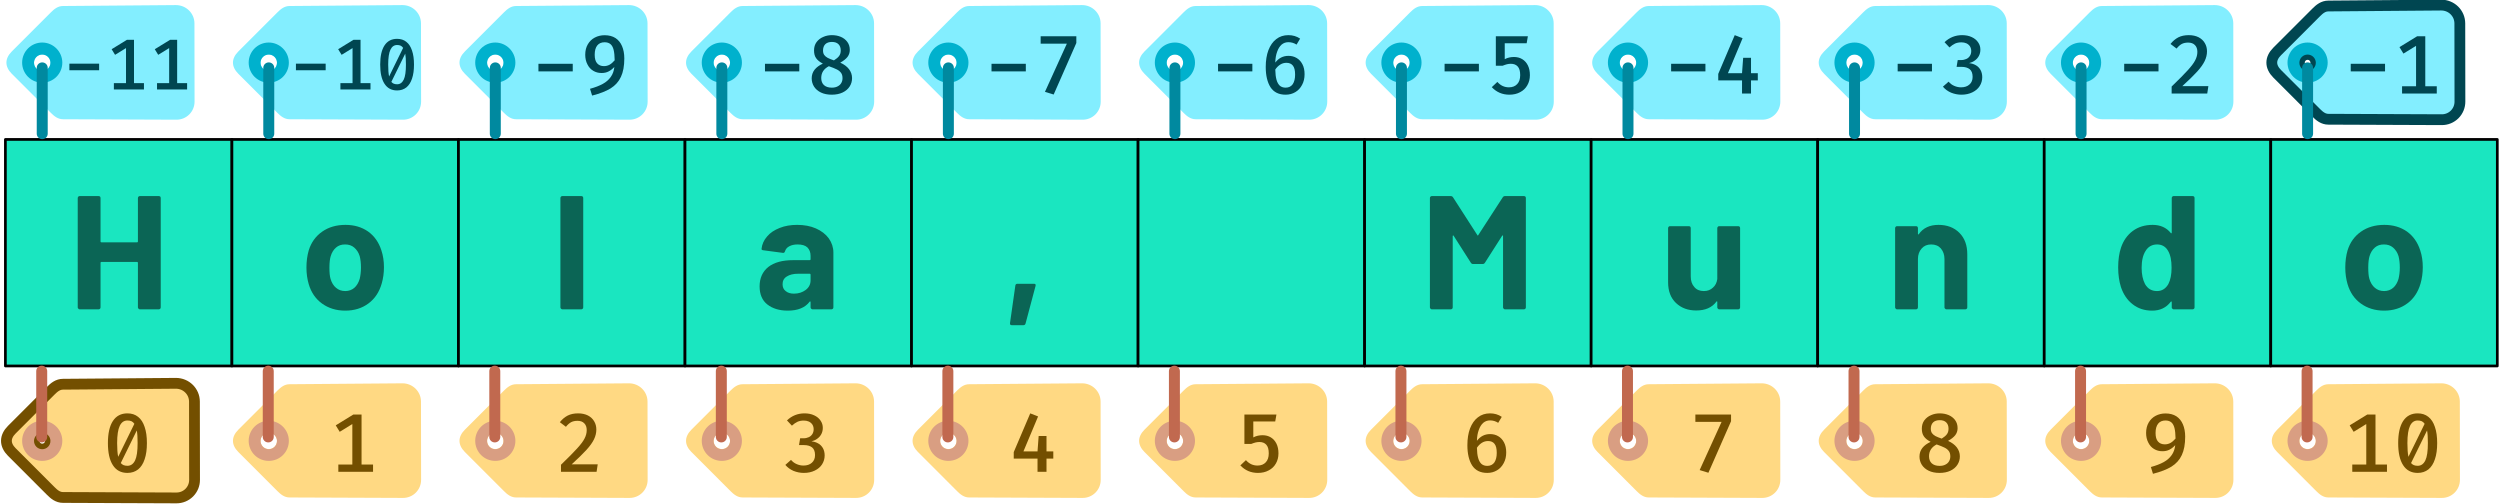 <?xml version="1.0" encoding="UTF-8" standalone="no"?>
<!DOCTYPE svg PUBLIC "-//W3C//DTD SVG 1.1//EN" "http://www.w3.org/Graphics/SVG/1.1/DTD/svg11.dtd">
<svg width="927px" height="187px" version="1.1" xmlns="http://www.w3.org/2000/svg" xmlns:xlink="http://www.w3.org/1999/xlink" xml:space="preserve" xmlns:serif="http://www.serif.com/" style="fill-rule:evenodd;clip-rule:evenodd;stroke-linecap:round;stroke-linejoin:round;stroke-miterlimit:1.5;">
    <g transform="matrix(1,0,0,1,-496,-446.297)">
        <g transform="matrix(1,0,0,1,-4,102)">
            <rect x="502" y="396" width="84" height="84" style="fill:rgb(26,230,192);stroke:black;stroke-width:1px;"/>
            <g transform="matrix(60,0,0,60,525.16,459)">
                <path d="M0.433,-0.688C0.433,-0.691 0.434,-0.694 0.437,-0.697C0.439,-0.699 0.442,-0.7 0.445,-0.7L0.562,-0.7C0.565,-0.7 0.568,-0.699 0.571,-0.697C0.573,-0.694 0.574,-0.691 0.574,-0.688L0.574,-0.012C0.574,-0.009 0.573,-0.006 0.571,-0.004C0.568,-0.001 0.565,-0 0.562,-0L0.445,-0C0.442,-0 0.439,-0.001 0.437,-0.004C0.434,-0.006 0.433,-0.009 0.433,-0.012L0.433,-0.288C0.433,-0.291 0.431,-0.293 0.428,-0.293L0.207,-0.293C0.204,-0.293 0.202,-0.291 0.202,-0.288L0.202,-0.012C0.202,-0.009 0.201,-0.006 0.199,-0.004C0.196,-0.001 0.193,-0 0.19,-0L0.073,-0C0.07,-0 0.067,-0.001 0.065,-0.004C0.062,-0.006 0.061,-0.009 0.061,-0.012L0.061,-0.688C0.061,-0.691 0.062,-0.694 0.065,-0.697C0.067,-0.699 0.07,-0.7 0.073,-0.7L0.19,-0.7C0.193,-0.7 0.196,-0.699 0.199,-0.697C0.201,-0.694 0.202,-0.691 0.202,-0.688L0.202,-0.419C0.202,-0.416 0.204,-0.414 0.207,-0.414L0.428,-0.414C0.431,-0.414 0.433,-0.416 0.433,-0.419L0.433,-0.688Z" style="fill:rgb(11,101,85);fill-rule:nonzero;"/>
            </g>
        </g>
        <g transform="matrix(1,0,0,1,80,102)">
            <rect x="502" y="396" width="84" height="84" style="fill:rgb(26,230,192);stroke:black;stroke-width:1px;"/>
            <g transform="matrix(60,0,0,60,527.29,459)">
                <path d="M0.279,0.008C0.223,0.008 0.175,-0.007 0.135,-0.036C0.095,-0.065 0.068,-0.105 0.053,-0.156C0.044,-0.187 0.039,-0.221 0.039,-0.258C0.039,-0.297 0.044,-0.333 0.053,-0.364C0.068,-0.413 0.096,-0.452 0.136,-0.48C0.176,-0.508 0.224,-0.522 0.28,-0.522C0.335,-0.522 0.381,-0.508 0.42,-0.481C0.459,-0.453 0.486,-0.414 0.502,-0.365C0.513,-0.332 0.518,-0.297 0.518,-0.26C0.518,-0.224 0.513,-0.19 0.504,-0.159C0.489,-0.107 0.462,-0.066 0.423,-0.037C0.383,-0.007 0.335,0.008 0.279,0.008ZM0.279,-0.113C0.301,-0.113 0.32,-0.12 0.335,-0.133C0.35,-0.146 0.361,-0.165 0.368,-0.188C0.373,-0.209 0.376,-0.233 0.376,-0.258C0.376,-0.286 0.373,-0.31 0.368,-0.329C0.361,-0.352 0.349,-0.369 0.334,-0.382C0.319,-0.395 0.3,-0.401 0.278,-0.401C0.255,-0.401 0.237,-0.395 0.222,-0.382C0.207,-0.369 0.196,-0.352 0.189,-0.329C0.184,-0.313 0.181,-0.289 0.181,-0.258C0.181,-0.228 0.183,-0.205 0.188,-0.188C0.195,-0.165 0.206,-0.146 0.222,-0.133C0.237,-0.12 0.256,-0.113 0.279,-0.113Z" style="fill:rgb(11,101,85);fill-rule:nonzero;"/>
            </g>
        </g>
        <g transform="matrix(1,0,0,1,164,102)">
            <rect x="502" y="396" width="84" height="84" style="fill:rgb(26,230,192);stroke:black;stroke-width:1px;"/>
            <g transform="matrix(60,0,0,60,536.68,459)">
                <path d="M0.064,-0C0.061,-0 0.058,-0.001 0.056,-0.004C0.053,-0.006 0.052,-0.009 0.052,-0.012L0.052,-0.688C0.052,-0.691 0.053,-0.694 0.056,-0.697C0.058,-0.699 0.061,-0.7 0.064,-0.7L0.181,-0.7C0.184,-0.7 0.187,-0.699 0.19,-0.697C0.192,-0.694 0.193,-0.691 0.193,-0.688L0.193,-0.012C0.193,-0.009 0.192,-0.006 0.19,-0.004C0.187,-0.001 0.184,-0 0.181,-0L0.064,-0Z" style="fill:rgb(11,101,85);fill-rule:nonzero;"/>
            </g>
        </g>
        <g transform="matrix(1,0,0,1,248,102)">
            <rect x="502" y="396" width="84" height="84" style="fill:rgb(26,230,192);stroke:black;stroke-width:1px;"/>
            <g transform="matrix(60,0,0,60,528.16,459)">
                <path d="M0.257,-0.522C0.3,-0.522 0.339,-0.515 0.373,-0.5C0.407,-0.485 0.434,-0.464 0.453,-0.438C0.471,-0.412 0.481,-0.383 0.481,-0.351L0.481,-0.012C0.481,-0.009 0.48,-0.006 0.478,-0.004C0.475,-0.001 0.472,-0 0.469,-0L0.352,-0C0.349,-0 0.346,-0.001 0.344,-0.004C0.341,-0.006 0.34,-0.009 0.34,-0.012L0.34,-0.045C0.34,-0.047 0.339,-0.048 0.338,-0.049C0.337,-0.05 0.335,-0.049 0.334,-0.047C0.306,-0.01 0.261,0.008 0.199,0.008C0.147,0.008 0.105,-0.005 0.073,-0.03C0.041,-0.055 0.025,-0.093 0.025,-0.142C0.025,-0.193 0.043,-0.233 0.079,-0.262C0.115,-0.29 0.166,-0.304 0.233,-0.304L0.335,-0.304C0.338,-0.304 0.34,-0.306 0.34,-0.309L0.34,-0.331C0.34,-0.353 0.333,-0.37 0.32,-0.383C0.307,-0.395 0.287,-0.401 0.26,-0.401C0.239,-0.401 0.222,-0.397 0.209,-0.39C0.195,-0.383 0.186,-0.372 0.182,-0.359C0.18,-0.352 0.176,-0.348 0.169,-0.349L0.048,-0.365C0.04,-0.366 0.036,-0.369 0.037,-0.374C0.04,-0.402 0.051,-0.427 0.071,-0.45C0.09,-0.473 0.116,-0.49 0.149,-0.503C0.181,-0.516 0.217,-0.522 0.257,-0.522ZM0.237,-0.097C0.266,-0.097 0.29,-0.105 0.31,-0.12C0.33,-0.135 0.34,-0.155 0.34,-0.179L0.34,-0.215C0.34,-0.218 0.338,-0.22 0.335,-0.22L0.263,-0.22C0.233,-0.22 0.21,-0.214 0.193,-0.203C0.175,-0.192 0.167,-0.176 0.167,-0.155C0.167,-0.137 0.173,-0.123 0.186,-0.113C0.199,-0.102 0.216,-0.097 0.237,-0.097Z" style="fill:rgb(11,101,85);fill-rule:nonzero;"/>
            </g>
        </g>
        <g transform="matrix(1,0,0,1,332,102)">
            <rect x="502" y="396" width="84" height="84" style="fill:rgb(26,230,192);stroke:black;stroke-width:1px;"/>
            <g transform="matrix(60,0,0,60,536.05,459)">
                <path d="M0.052,0.098C0.044,0.098 0.04,0.094 0.041,0.085L0.074,-0.147C0.075,-0.154 0.079,-0.158 0.087,-0.158L0.189,-0.158C0.198,-0.158 0.201,-0.154 0.199,-0.145L0.137,0.088C0.135,0.095 0.13,0.098 0.123,0.098L0.052,0.098Z" style="fill:rgb(11,101,85);fill-rule:nonzero;"/>
            </g>
        </g>
        <g transform="matrix(1,0,0,1,416,102)">
            <rect x="502" y="396" width="84" height="84" style="fill:rgb(26,230,192);stroke:black;stroke-width:1px;"/>
        </g>
        <g transform="matrix(1,0,0,1,500,102)">
            <rect x="502" y="396" width="84" height="84" style="fill:rgb(26,230,192);stroke:black;stroke-width:1px;"/>
            <g transform="matrix(60,0,0,60,522.55,459)">
                <path d="M0.511,-0.692C0.514,-0.697 0.519,-0.7 0.525,-0.7L0.642,-0.7C0.645,-0.7 0.648,-0.699 0.651,-0.697C0.653,-0.694 0.654,-0.691 0.654,-0.688L0.654,-0.012C0.654,-0.009 0.653,-0.006 0.651,-0.004C0.648,-0.001 0.645,-0 0.642,-0L0.525,-0C0.522,-0 0.519,-0.001 0.517,-0.004C0.514,-0.006 0.513,-0.009 0.513,-0.012L0.513,-0.453C0.513,-0.456 0.512,-0.457 0.511,-0.457C0.51,-0.457 0.508,-0.456 0.507,-0.454L0.401,-0.288C0.398,-0.283 0.393,-0.28 0.387,-0.28L0.328,-0.28C0.322,-0.28 0.317,-0.283 0.314,-0.288L0.208,-0.454C0.207,-0.456 0.205,-0.457 0.204,-0.457C0.203,-0.456 0.202,-0.455 0.202,-0.452L0.202,-0.012C0.202,-0.009 0.201,-0.006 0.199,-0.004C0.196,-0.001 0.193,-0 0.19,-0L0.073,-0C0.07,-0 0.067,-0.001 0.065,-0.004C0.062,-0.006 0.061,-0.009 0.061,-0.012L0.061,-0.688C0.061,-0.691 0.062,-0.694 0.065,-0.697C0.067,-0.699 0.07,-0.7 0.073,-0.7L0.19,-0.7C0.196,-0.7 0.201,-0.697 0.204,-0.692L0.354,-0.459C0.356,-0.455 0.358,-0.455 0.36,-0.459L0.511,-0.692Z" style="fill:rgb(11,101,85);fill-rule:nonzero;"/>
            </g>
        </g>
        <g transform="matrix(1,0,0,1,584,102)">
            <rect x="502" y="396" width="84" height="84" style="fill:rgb(26,230,192);stroke:black;stroke-width:1px;"/>
            <g transform="matrix(60,0,0,60,527.65,459)">
                <path d="M0.352,-0.502C0.352,-0.505 0.353,-0.508 0.356,-0.511C0.358,-0.513 0.361,-0.514 0.364,-0.514L0.481,-0.514C0.484,-0.514 0.487,-0.513 0.49,-0.511C0.492,-0.508 0.493,-0.505 0.493,-0.502L0.493,-0.012C0.493,-0.009 0.492,-0.006 0.49,-0.004C0.487,-0.001 0.484,-0 0.481,-0L0.364,-0C0.361,-0 0.358,-0.001 0.356,-0.004C0.353,-0.006 0.352,-0.009 0.352,-0.012L0.352,-0.046C0.352,-0.048 0.351,-0.049 0.35,-0.05C0.349,-0.05 0.347,-0.049 0.346,-0.047C0.319,-0.011 0.278,0.007 0.222,0.007C0.171,0.007 0.13,-0.008 0.097,-0.039C0.064,-0.07 0.048,-0.113 0.048,-0.168L0.048,-0.502C0.048,-0.505 0.049,-0.508 0.052,-0.511C0.054,-0.513 0.057,-0.514 0.06,-0.514L0.176,-0.514C0.179,-0.514 0.182,-0.513 0.185,-0.511C0.187,-0.508 0.188,-0.505 0.188,-0.502L0.188,-0.203C0.188,-0.176 0.195,-0.155 0.21,-0.138C0.224,-0.121 0.244,-0.113 0.269,-0.113C0.292,-0.113 0.31,-0.12 0.325,-0.134C0.34,-0.147 0.349,-0.165 0.352,-0.187L0.352,-0.502Z" style="fill:rgb(11,101,85);fill-rule:nonzero;"/>
            </g>
        </g>
        <g transform="matrix(1,0,0,1,668,102)">
            <rect x="502" y="396" width="84" height="84" style="fill:rgb(26,230,192);stroke:black;stroke-width:1px;"/>
            <g transform="matrix(60,0,0,60,527.59,459)">
                <path d="M0.32,-0.522C0.373,-0.522 0.416,-0.506 0.449,-0.473C0.482,-0.44 0.498,-0.396 0.498,-0.34L0.498,-0.012C0.498,-0.009 0.497,-0.006 0.495,-0.004C0.492,-0.001 0.489,-0 0.486,-0L0.369,-0C0.366,-0 0.363,-0.001 0.361,-0.004C0.358,-0.006 0.357,-0.009 0.357,-0.012L0.357,-0.311C0.357,-0.338 0.349,-0.359 0.335,-0.376C0.32,-0.393 0.3,-0.401 0.275,-0.401C0.25,-0.401 0.231,-0.393 0.216,-0.376C0.201,-0.359 0.193,-0.338 0.193,-0.311L0.193,-0.012C0.193,-0.009 0.192,-0.006 0.19,-0.004C0.187,-0.001 0.184,-0 0.181,-0L0.064,-0C0.061,-0 0.058,-0.001 0.056,-0.004C0.053,-0.006 0.052,-0.009 0.052,-0.012L0.052,-0.502C0.052,-0.505 0.053,-0.508 0.056,-0.511C0.058,-0.513 0.061,-0.514 0.064,-0.514L0.181,-0.514C0.184,-0.514 0.187,-0.513 0.19,-0.511C0.192,-0.508 0.193,-0.505 0.193,-0.502L0.193,-0.467C0.193,-0.465 0.194,-0.464 0.195,-0.463C0.196,-0.462 0.197,-0.463 0.198,-0.464C0.225,-0.503 0.266,-0.522 0.32,-0.522Z" style="fill:rgb(11,101,85);fill-rule:nonzero;"/>
            </g>
        </g>
        <g transform="matrix(1,0,0,1,752,102)">
            <rect x="502" y="396" width="84" height="84" style="fill:rgb(26,230,192);stroke:black;stroke-width:1px;"/>
            <g transform="matrix(60,0,0,60,527.02,459)">
                <path d="M0.371,-0.688C0.371,-0.691 0.372,-0.694 0.375,-0.697C0.377,-0.699 0.38,-0.7 0.383,-0.7L0.5,-0.7C0.503,-0.7 0.506,-0.699 0.509,-0.697C0.511,-0.694 0.512,-0.691 0.512,-0.688L0.512,-0.012C0.512,-0.009 0.511,-0.006 0.509,-0.004C0.506,-0.001 0.503,-0 0.5,-0L0.383,-0C0.38,-0 0.377,-0.001 0.375,-0.004C0.372,-0.006 0.371,-0.009 0.371,-0.012L0.371,-0.045C0.371,-0.047 0.37,-0.048 0.369,-0.049C0.368,-0.049 0.366,-0.048 0.365,-0.047C0.337,-0.01 0.299,0.008 0.25,0.008C0.203,0.008 0.163,-0.005 0.13,-0.031C0.096,-0.057 0.072,-0.093 0.057,-0.138C0.046,-0.173 0.04,-0.213 0.04,-0.259C0.04,-0.306 0.046,-0.348 0.058,-0.383C0.073,-0.426 0.097,-0.46 0.131,-0.485C0.164,-0.509 0.204,-0.522 0.253,-0.522C0.301,-0.522 0.338,-0.505 0.365,-0.472C0.366,-0.47 0.368,-0.469 0.369,-0.47C0.37,-0.471 0.371,-0.472 0.371,-0.474L0.371,-0.688ZM0.35,-0.156C0.363,-0.181 0.37,-0.214 0.37,-0.257C0.37,-0.302 0.363,-0.337 0.348,-0.362C0.333,-0.388 0.31,-0.401 0.281,-0.401C0.25,-0.401 0.226,-0.388 0.21,-0.362C0.193,-0.336 0.185,-0.301 0.185,-0.256C0.185,-0.216 0.192,-0.183 0.206,-0.156C0.223,-0.127 0.247,-0.113 0.28,-0.113C0.31,-0.113 0.333,-0.127 0.35,-0.156Z" style="fill:rgb(11,101,85);fill-rule:nonzero;"/>
            </g>
        </g>
        <g transform="matrix(1,0,0,1,836,102)">
            <rect x="502" y="396" width="84" height="84" style="fill:rgb(26,230,192);stroke:black;stroke-width:1px;"/>
            <g transform="matrix(60,0,0,60,527.29,459)">
                <path d="M0.279,0.008C0.223,0.008 0.175,-0.007 0.135,-0.036C0.095,-0.065 0.068,-0.105 0.053,-0.156C0.044,-0.187 0.039,-0.221 0.039,-0.258C0.039,-0.297 0.044,-0.333 0.053,-0.364C0.068,-0.413 0.096,-0.452 0.136,-0.48C0.176,-0.508 0.224,-0.522 0.28,-0.522C0.335,-0.522 0.381,-0.508 0.42,-0.481C0.459,-0.453 0.486,-0.414 0.502,-0.365C0.513,-0.332 0.518,-0.297 0.518,-0.26C0.518,-0.224 0.513,-0.19 0.504,-0.159C0.489,-0.107 0.462,-0.066 0.423,-0.037C0.383,-0.007 0.335,0.008 0.279,0.008ZM0.279,-0.113C0.301,-0.113 0.32,-0.12 0.335,-0.133C0.35,-0.146 0.361,-0.165 0.368,-0.188C0.373,-0.209 0.376,-0.233 0.376,-0.258C0.376,-0.286 0.373,-0.31 0.368,-0.329C0.361,-0.352 0.349,-0.369 0.334,-0.382C0.319,-0.395 0.3,-0.401 0.278,-0.401C0.255,-0.401 0.237,-0.395 0.222,-0.382C0.207,-0.369 0.196,-0.352 0.189,-0.329C0.184,-0.313 0.181,-0.289 0.181,-0.258C0.181,-0.228 0.183,-0.205 0.188,-0.188C0.195,-0.165 0.206,-0.146 0.222,-0.133C0.237,-0.12 0.256,-0.113 0.279,-0.113Z" style="fill:rgb(11,101,85);fill-rule:nonzero;"/>
            </g>
        </g>
        <g transform="matrix(1,0,0,1,-7.126,0)">
            <g transform="matrix(1.438,-1.438,1.438,1.438,-1575.83,1210.34)">
                <g transform="matrix(1,0,0,1,931.769,509.431)">
                    <path d="M30.017,19.872L15.345,5.437C14.687,4.778 13.823,4.691 12.96,4.691L2.883,4.691C1.029,4.691 0,5.72 0,7.574L0,17.656C0,18.517 0.089,19.379 0.746,20.036L15.3,34.708C15.918,35.337 16.763,35.691 17.644,35.691C18.525,35.691 19.37,35.337 19.988,34.708L30.047,24.62C31.357,23.308 31.327,21.182 30.017,19.872ZM6.421,11.112C6.14,11.393 5.759,11.551 5.362,11.551C4.541,11.551 3.865,10.875 3.865,10.054C3.865,9.657 4.022,9.276 4.303,8.995C4.584,8.714 4.965,8.556 5.362,8.556C6.183,8.556 6.859,9.232 6.859,10.054C6.859,10.451 6.702,10.832 6.421,11.112Z" style="fill:rgb(255,217,131);fill-rule:nonzero;stroke:rgb(115,79,0);stroke-width:1.97px;stroke-linecap:butt;stroke-miterlimit:2;"/>
                </g>
                <g transform="matrix(1,0,0,1,931.769,509.431)">
                    <path d="M7.952,7.463C7.266,6.776 6.334,6.39 5.362,6.39C4.391,6.39 3.459,6.776 2.773,7.463C2.086,8.15 1.7,9.082 1.7,10.053C1.7,12.063 3.354,13.716 5.363,13.716C6.334,13.716 7.266,13.33 7.953,12.643C9.373,11.222 9.372,8.884 7.952,7.463ZM6.422,11.113C6.14,11.407 5.749,11.573 5.342,11.573C4.519,11.573 3.843,10.896 3.843,10.074C3.843,9.666 4.009,9.276 4.303,8.993C4.582,8.725 4.955,8.575 5.342,8.575C6.164,8.575 6.841,9.252 6.841,10.074C6.841,10.461 6.691,10.834 6.422,11.113Z" style="fill:rgb(217,158,130);fill-rule:nonzero;"/>
                </g>
                <g transform="matrix(1,0,0,1,931.769,509.431)">
                    <path d="M6.507,10.192C6.319,10.38 6.065,10.485 5.799,10.485C5.251,10.485 4.799,10.034 4.799,9.485C4.799,9.22 4.905,8.966 5.092,8.778L13.577,0.293C13.765,0.106 14.019,-0 14.285,-0C14.833,-0 15.285,0.452 15.285,1C15.285,1.265 15.179,1.52 14.992,1.707L6.507,10.192Z" style="fill:rgb(193,105,79);fill-rule:nonzero;"/>
                </g>
            </g>
            <g transform="matrix(1,0,0,1,-5.153,-4.334)">
                <g transform="matrix(30,0,0,30,546.283,625.568)">
                    <path d="M0.308,-0.722C0.36,-0.722 0.404,-0.708 0.44,-0.679C0.476,-0.651 0.503,-0.609 0.521,-0.554C0.54,-0.499 0.549,-0.433 0.549,-0.355C0.549,-0.277 0.54,-0.21 0.521,-0.155C0.503,-0.1 0.476,-0.058 0.44,-0.029C0.404,-0.001 0.36,0.014 0.308,0.014C0.229,0.014 0.169,-0.018 0.128,-0.082C0.087,-0.145 0.067,-0.236 0.067,-0.355C0.067,-0.473 0.087,-0.564 0.128,-0.627C0.169,-0.69 0.229,-0.722 0.308,-0.722ZM0.308,-0.634C0.266,-0.634 0.234,-0.612 0.213,-0.567C0.192,-0.523 0.181,-0.452 0.181,-0.355C0.181,-0.282 0.185,-0.226 0.194,-0.185L0.394,-0.593C0.384,-0.608 0.372,-0.618 0.358,-0.625C0.344,-0.631 0.328,-0.634 0.308,-0.634ZM0.308,-0.074C0.35,-0.074 0.381,-0.096 0.403,-0.141C0.424,-0.185 0.434,-0.256 0.434,-0.355C0.434,-0.422 0.431,-0.474 0.424,-0.511L0.226,-0.108C0.236,-0.096 0.248,-0.088 0.261,-0.082C0.274,-0.077 0.29,-0.074 0.308,-0.074Z" style="fill:rgb(115,79,0);fill-rule:nonzero;"/>
                </g>
            </g>
        </g>
        <g transform="matrix(1,0,0,1,76.874,-1.13687e-13)">
            <g transform="matrix(1.438,-1.438,1.438,1.438,-1575.83,1210.34)">
                <g transform="matrix(1,0,0,1,931.769,509.431)">
                    <path d="M30.017,19.872L15.345,5.437C14.687,4.778 13.823,4.691 12.96,4.691L2.883,4.691C1.029,4.691 0,5.72 0,7.574L0,17.656C0,18.517 0.089,19.379 0.746,20.036L15.3,34.708C15.918,35.337 16.763,35.691 17.644,35.691C18.525,35.691 19.37,35.337 19.988,34.708L30.047,24.62C31.357,23.308 31.327,21.182 30.017,19.872ZM6.421,11.112C6.14,11.393 5.759,11.551 5.362,11.551C4.541,11.551 3.865,10.875 3.865,10.054C3.865,9.657 4.022,9.276 4.303,8.995C4.584,8.714 4.965,8.556 5.362,8.556C6.183,8.556 6.859,9.232 6.859,10.054C6.859,10.451 6.702,10.832 6.421,11.112Z" style="fill:rgb(255,217,131);fill-rule:nonzero;"/>
                </g>
                <g transform="matrix(1,0,0,1,931.769,509.431)">
                    <path d="M7.952,7.463C7.266,6.776 6.334,6.39 5.362,6.39C4.391,6.39 3.459,6.776 2.773,7.463C2.086,8.15 1.7,9.082 1.7,10.053C1.7,12.063 3.354,13.716 5.363,13.716C6.334,13.716 7.266,13.33 7.953,12.643C9.373,11.222 9.372,8.884 7.952,7.463ZM6.422,11.113C6.14,11.407 5.749,11.573 5.342,11.573C4.519,11.573 3.843,10.896 3.843,10.074C3.843,9.666 4.009,9.276 4.303,8.993C4.582,8.725 4.955,8.575 5.342,8.575C6.164,8.575 6.841,9.252 6.841,10.074C6.841,10.461 6.691,10.834 6.422,11.113Z" style="fill:rgb(217,158,130);fill-rule:nonzero;"/>
                </g>
                <g transform="matrix(1,0,0,1,931.769,509.431)">
                    <path d="M6.507,10.192C6.319,10.38 6.065,10.485 5.799,10.485C5.251,10.485 4.799,10.034 4.799,9.485C4.799,9.22 4.905,8.966 5.092,8.778L13.577,0.293C13.765,0.106 14.019,-0 14.285,-0C14.833,-0 15.285,0.452 15.285,1C15.285,1.265 15.179,1.52 14.992,1.707L6.507,10.192Z" style="fill:rgb(193,105,79);fill-rule:nonzero;"/>
                </g>
            </g>
            <g transform="matrix(1,0,0,1,-5.153,-4.334)">
                <g transform="matrix(30,0,0,30,546.283,625.568)">
                    <path d="M0.402,-0.708L0.402,-0.09L0.544,-0.09L0.544,-0L0.115,-0L0.115,-0.09L0.288,-0.09L0.288,-0.59L0.132,-0.494L0.083,-0.574L0.301,-0.708L0.402,-0.708Z" style="fill:rgb(115,79,0);fill-rule:nonzero;"/>
                </g>
            </g>
        </g>
        <g transform="matrix(1,0,0,1,160.874,-2.27374e-13)">
            <g transform="matrix(1.438,-1.438,1.438,1.438,-1575.83,1210.34)">
                <g transform="matrix(1,0,0,1,931.769,509.431)">
                    <path d="M30.017,19.872L15.345,5.437C14.687,4.778 13.823,4.691 12.96,4.691L2.883,4.691C1.029,4.691 0,5.72 0,7.574L0,17.656C0,18.517 0.089,19.379 0.746,20.036L15.3,34.708C15.918,35.337 16.763,35.691 17.644,35.691C18.525,35.691 19.37,35.337 19.988,34.708L30.047,24.62C31.357,23.308 31.327,21.182 30.017,19.872ZM6.421,11.112C6.14,11.393 5.759,11.551 5.362,11.551C4.541,11.551 3.865,10.875 3.865,10.054C3.865,9.657 4.022,9.276 4.303,8.995C4.584,8.714 4.965,8.556 5.362,8.556C6.183,8.556 6.859,9.232 6.859,10.054C6.859,10.451 6.702,10.832 6.421,11.112Z" style="fill:rgb(255,217,131);fill-rule:nonzero;"/>
                </g>
                <g transform="matrix(1,0,0,1,931.769,509.431)">
                    <path d="M7.952,7.463C7.266,6.776 6.334,6.39 5.362,6.39C4.391,6.39 3.459,6.776 2.773,7.463C2.086,8.15 1.7,9.082 1.7,10.053C1.7,12.063 3.354,13.716 5.363,13.716C6.334,13.716 7.266,13.33 7.953,12.643C9.373,11.222 9.372,8.884 7.952,7.463ZM6.422,11.113C6.14,11.407 5.749,11.573 5.342,11.573C4.519,11.573 3.843,10.896 3.843,10.074C3.843,9.666 4.009,9.276 4.303,8.993C4.582,8.725 4.955,8.575 5.342,8.575C6.164,8.575 6.841,9.252 6.841,10.074C6.841,10.461 6.691,10.834 6.422,11.113Z" style="fill:rgb(217,158,130);fill-rule:nonzero;"/>
                </g>
                <g transform="matrix(1,0,0,1,931.769,509.431)">
                    <path d="M6.507,10.192C6.319,10.38 6.065,10.485 5.799,10.485C5.251,10.485 4.799,10.034 4.799,9.485C4.799,9.22 4.905,8.966 5.092,8.778L13.577,0.293C13.765,0.106 14.019,-0 14.285,-0C14.833,-0 15.285,0.452 15.285,1C15.285,1.265 15.179,1.52 14.992,1.707L6.507,10.192Z" style="fill:rgb(193,105,79);fill-rule:nonzero;"/>
                </g>
            </g>
            <g transform="matrix(1,0,0,1,-5.153,-4.334)">
                <g transform="matrix(30,0,0,30,546.283,625.568)">
                    <path d="M0.279,-0.722C0.326,-0.722 0.366,-0.713 0.4,-0.696C0.434,-0.678 0.46,-0.654 0.477,-0.624C0.495,-0.594 0.504,-0.56 0.504,-0.522C0.504,-0.481 0.494,-0.44 0.475,-0.401C0.456,-0.362 0.425,-0.318 0.382,-0.271C0.338,-0.223 0.278,-0.164 0.199,-0.092L0.521,-0.092L0.507,-0L0.067,-0L0.067,-0.087C0.156,-0.173 0.222,-0.239 0.266,-0.288C0.31,-0.336 0.341,-0.377 0.358,-0.411C0.376,-0.445 0.385,-0.48 0.385,-0.515C0.385,-0.551 0.375,-0.579 0.355,-0.599C0.335,-0.62 0.307,-0.63 0.271,-0.63C0.24,-0.63 0.213,-0.624 0.192,-0.613C0.17,-0.601 0.149,-0.582 0.128,-0.556L0.053,-0.613C0.081,-0.649 0.114,-0.676 0.15,-0.695C0.186,-0.713 0.229,-0.722 0.279,-0.722Z" style="fill:rgb(115,79,0);fill-rule:nonzero;"/>
                </g>
            </g>
        </g>
        <g transform="matrix(1,0,0,1,244.874,-3.41061e-13)">
            <g transform="matrix(1.438,-1.438,1.438,1.438,-1575.83,1210.34)">
                <g transform="matrix(1,0,0,1,931.769,509.431)">
                    <path d="M30.017,19.872L15.345,5.437C14.687,4.778 13.823,4.691 12.96,4.691L2.883,4.691C1.029,4.691 0,5.72 0,7.574L0,17.656C0,18.517 0.089,19.379 0.746,20.036L15.3,34.708C15.918,35.337 16.763,35.691 17.644,35.691C18.525,35.691 19.37,35.337 19.988,34.708L30.047,24.62C31.357,23.308 31.327,21.182 30.017,19.872ZM6.421,11.112C6.14,11.393 5.759,11.551 5.362,11.551C4.541,11.551 3.865,10.875 3.865,10.054C3.865,9.657 4.022,9.276 4.303,8.995C4.584,8.714 4.965,8.556 5.362,8.556C6.183,8.556 6.859,9.232 6.859,10.054C6.859,10.451 6.702,10.832 6.421,11.112Z" style="fill:rgb(255,217,131);fill-rule:nonzero;"/>
                </g>
                <g transform="matrix(1,0,0,1,931.769,509.431)">
                    <path d="M7.952,7.463C7.266,6.776 6.334,6.39 5.362,6.39C4.391,6.39 3.459,6.776 2.773,7.463C2.086,8.15 1.7,9.082 1.7,10.053C1.7,12.063 3.354,13.716 5.363,13.716C6.334,13.716 7.266,13.33 7.953,12.643C9.373,11.222 9.372,8.884 7.952,7.463ZM6.422,11.113C6.14,11.407 5.749,11.573 5.342,11.573C4.519,11.573 3.843,10.896 3.843,10.074C3.843,9.666 4.009,9.276 4.303,8.993C4.582,8.725 4.955,8.575 5.342,8.575C6.164,8.575 6.841,9.252 6.841,10.074C6.841,10.461 6.691,10.834 6.422,11.113Z" style="fill:rgb(217,158,130);fill-rule:nonzero;"/>
                </g>
                <g transform="matrix(1,0,0,1,931.769,509.431)">
                    <path d="M6.507,10.192C6.319,10.38 6.065,10.485 5.799,10.485C5.251,10.485 4.799,10.034 4.799,9.485C4.799,9.22 4.905,8.966 5.092,8.778L13.577,0.293C13.765,0.106 14.019,-0 14.285,-0C14.833,-0 15.285,0.452 15.285,1C15.285,1.265 15.179,1.52 14.992,1.707L6.507,10.192Z" style="fill:rgb(193,105,79);fill-rule:nonzero;"/>
                </g>
            </g>
            <g transform="matrix(1,0,0,1,-5.153,-4.334)">
                <g transform="matrix(30,0,0,30,546.283,625.568)">
                    <path d="M0.277,-0.722C0.322,-0.722 0.362,-0.714 0.396,-0.698C0.431,-0.682 0.457,-0.66 0.475,-0.633C0.494,-0.606 0.503,-0.576 0.503,-0.543C0.503,-0.515 0.497,-0.489 0.485,-0.466C0.473,-0.443 0.456,-0.424 0.435,-0.409C0.414,-0.393 0.39,-0.383 0.363,-0.376C0.393,-0.373 0.421,-0.365 0.445,-0.351C0.47,-0.338 0.489,-0.318 0.504,-0.293C0.518,-0.268 0.526,-0.238 0.526,-0.202C0.526,-0.162 0.515,-0.125 0.494,-0.092C0.473,-0.059 0.443,-0.034 0.404,-0.015C0.365,0.004 0.32,0.014 0.269,0.014C0.223,0.014 0.181,0.005 0.141,-0.011C0.101,-0.028 0.067,-0.053 0.04,-0.085L0.11,-0.147C0.13,-0.124 0.153,-0.106 0.18,-0.095C0.207,-0.083 0.235,-0.077 0.264,-0.077C0.308,-0.077 0.343,-0.089 0.368,-0.112C0.394,-0.135 0.407,-0.166 0.407,-0.206C0.407,-0.25 0.395,-0.281 0.371,-0.301C0.347,-0.32 0.313,-0.33 0.27,-0.33L0.209,-0.33L0.223,-0.414L0.266,-0.414C0.289,-0.414 0.309,-0.419 0.328,-0.427C0.347,-0.435 0.362,-0.448 0.373,-0.465C0.384,-0.481 0.39,-0.502 0.39,-0.526C0.39,-0.548 0.384,-0.568 0.374,-0.584C0.363,-0.6 0.349,-0.612 0.33,-0.621C0.312,-0.629 0.291,-0.633 0.268,-0.633C0.239,-0.633 0.213,-0.628 0.19,-0.618C0.167,-0.607 0.144,-0.591 0.121,-0.57L0.06,-0.635C0.121,-0.693 0.194,-0.722 0.277,-0.722Z" style="fill:rgb(115,79,0);fill-rule:nonzero;"/>
                </g>
            </g>
        </g>
        <g transform="matrix(1,0,0,1,328.874,-4.54747e-13)">
            <g transform="matrix(1.438,-1.438,1.438,1.438,-1575.83,1210.34)">
                <g transform="matrix(1,0,0,1,931.769,509.431)">
                    <path d="M30.017,19.872L15.345,5.437C14.687,4.778 13.823,4.691 12.96,4.691L2.883,4.691C1.029,4.691 0,5.72 0,7.574L0,17.656C0,18.517 0.089,19.379 0.746,20.036L15.3,34.708C15.918,35.337 16.763,35.691 17.644,35.691C18.525,35.691 19.37,35.337 19.988,34.708L30.047,24.62C31.357,23.308 31.327,21.182 30.017,19.872ZM6.421,11.112C6.14,11.393 5.759,11.551 5.362,11.551C4.541,11.551 3.865,10.875 3.865,10.054C3.865,9.657 4.022,9.276 4.303,8.995C4.584,8.714 4.965,8.556 5.362,8.556C6.183,8.556 6.859,9.232 6.859,10.054C6.859,10.451 6.702,10.832 6.421,11.112Z" style="fill:rgb(255,217,131);fill-rule:nonzero;"/>
                </g>
                <g transform="matrix(1,0,0,1,931.769,509.431)">
                    <path d="M7.952,7.463C7.266,6.776 6.334,6.39 5.362,6.39C4.391,6.39 3.459,6.776 2.773,7.463C2.086,8.15 1.7,9.082 1.7,10.053C1.7,12.063 3.354,13.716 5.363,13.716C6.334,13.716 7.266,13.33 7.953,12.643C9.373,11.222 9.372,8.884 7.952,7.463ZM6.422,11.113C6.14,11.407 5.749,11.573 5.342,11.573C4.519,11.573 3.843,10.896 3.843,10.074C3.843,9.666 4.009,9.276 4.303,8.993C4.582,8.725 4.955,8.575 5.342,8.575C6.164,8.575 6.841,9.252 6.841,10.074C6.841,10.461 6.691,10.834 6.422,11.113Z" style="fill:rgb(217,158,130);fill-rule:nonzero;"/>
                </g>
                <g transform="matrix(1,0,0,1,931.769,509.431)">
                    <path d="M6.507,10.192C6.319,10.38 6.065,10.485 5.799,10.485C5.251,10.485 4.799,10.034 4.799,9.485C4.799,9.22 4.905,8.966 5.092,8.778L13.577,0.293C13.765,0.106 14.019,-0 14.285,-0C14.833,-0 15.285,0.452 15.285,1C15.285,1.265 15.179,1.52 14.992,1.707L6.507,10.192Z" style="fill:rgb(193,105,79);fill-rule:nonzero;"/>
                </g>
            </g>
            <g transform="matrix(1,0,0,1,-5.153,-4.334)">
                <g transform="matrix(30,0,0,30,546.283,625.568)">
                    <path d="M0.468,-0.252L0.552,-0.252L0.552,-0.163L0.468,-0.163L0.468,-0L0.357,-0L0.357,-0.163L0.063,-0.163L0.063,-0.243L0.267,-0.722L0.364,-0.684L0.183,-0.252L0.357,-0.252L0.371,-0.442L0.468,-0.442L0.468,-0.252Z" style="fill:rgb(115,79,0);fill-rule:nonzero;"/>
                </g>
            </g>
        </g>
        <g transform="matrix(1,0,0,1,412.874,-5.68434e-13)">
            <g transform="matrix(1.438,-1.438,1.438,1.438,-1575.83,1210.34)">
                <g transform="matrix(1,0,0,1,931.769,509.431)">
                    <path d="M30.017,19.872L15.345,5.437C14.687,4.778 13.823,4.691 12.96,4.691L2.883,4.691C1.029,4.691 0,5.72 0,7.574L0,17.656C0,18.517 0.089,19.379 0.746,20.036L15.3,34.708C15.918,35.337 16.763,35.691 17.644,35.691C18.525,35.691 19.37,35.337 19.988,34.708L30.047,24.62C31.357,23.308 31.327,21.182 30.017,19.872ZM6.421,11.112C6.14,11.393 5.759,11.551 5.362,11.551C4.541,11.551 3.865,10.875 3.865,10.054C3.865,9.657 4.022,9.276 4.303,8.995C4.584,8.714 4.965,8.556 5.362,8.556C6.183,8.556 6.859,9.232 6.859,10.054C6.859,10.451 6.702,10.832 6.421,11.112Z" style="fill:rgb(255,217,131);fill-rule:nonzero;"/>
                </g>
                <g transform="matrix(1,0,0,1,931.769,509.431)">
                    <path d="M7.952,7.463C7.266,6.776 6.334,6.39 5.362,6.39C4.391,6.39 3.459,6.776 2.773,7.463C2.086,8.15 1.7,9.082 1.7,10.053C1.7,12.063 3.354,13.716 5.363,13.716C6.334,13.716 7.266,13.33 7.953,12.643C9.373,11.222 9.372,8.884 7.952,7.463ZM6.422,11.113C6.14,11.407 5.749,11.573 5.342,11.573C4.519,11.573 3.843,10.896 3.843,10.074C3.843,9.666 4.009,9.276 4.303,8.993C4.582,8.725 4.955,8.575 5.342,8.575C6.164,8.575 6.841,9.252 6.841,10.074C6.841,10.461 6.691,10.834 6.422,11.113Z" style="fill:rgb(217,158,130);fill-rule:nonzero;"/>
                </g>
                <g transform="matrix(1,0,0,1,931.769,509.431)">
                    <path d="M6.507,10.192C6.319,10.38 6.065,10.485 5.799,10.485C5.251,10.485 4.799,10.034 4.799,9.485C4.799,9.22 4.905,8.966 5.092,8.778L13.577,0.293C13.765,0.106 14.019,-0 14.285,-0C14.833,-0 15.285,0.452 15.285,1C15.285,1.265 15.179,1.52 14.992,1.707L6.507,10.192Z" style="fill:rgb(193,105,79);fill-rule:nonzero;"/>
                </g>
            </g>
            <g transform="matrix(1,0,0,1,-5.153,-4.334)">
                <g transform="matrix(30,0,0,30,546.283,625.568)">
                    <path d="M0.51,-0.708L0.495,-0.622L0.224,-0.622L0.224,-0.425C0.243,-0.435 0.262,-0.442 0.281,-0.446C0.299,-0.45 0.319,-0.452 0.339,-0.452C0.377,-0.452 0.411,-0.443 0.441,-0.425C0.47,-0.407 0.493,-0.382 0.51,-0.348C0.527,-0.314 0.535,-0.274 0.535,-0.227C0.535,-0.18 0.524,-0.138 0.503,-0.102C0.482,-0.065 0.453,-0.037 0.414,-0.017C0.376,0.004 0.331,0.014 0.281,0.014C0.195,0.014 0.122,-0.017 0.064,-0.079L0.133,-0.144C0.172,-0.099 0.22,-0.077 0.276,-0.077C0.32,-0.077 0.354,-0.091 0.378,-0.117C0.403,-0.143 0.415,-0.18 0.415,-0.228C0.415,-0.277 0.405,-0.313 0.384,-0.335C0.364,-0.357 0.336,-0.368 0.3,-0.368C0.283,-0.368 0.266,-0.366 0.251,-0.362C0.235,-0.358 0.218,-0.352 0.198,-0.344L0.114,-0.344L0.114,-0.708L0.51,-0.708Z" style="fill:rgb(115,79,0);fill-rule:nonzero;"/>
                </g>
            </g>
        </g>
        <g transform="matrix(1,0,0,1,496.874,-6.82121e-13)">
            <g transform="matrix(1.438,-1.438,1.438,1.438,-1575.83,1210.34)">
                <g transform="matrix(1,0,0,1,931.769,509.431)">
                    <path d="M30.017,19.872L15.345,5.437C14.687,4.778 13.823,4.691 12.96,4.691L2.883,4.691C1.029,4.691 0,5.72 0,7.574L0,17.656C0,18.517 0.089,19.379 0.746,20.036L15.3,34.708C15.918,35.337 16.763,35.691 17.644,35.691C18.525,35.691 19.37,35.337 19.988,34.708L30.047,24.62C31.357,23.308 31.327,21.182 30.017,19.872ZM6.421,11.112C6.14,11.393 5.759,11.551 5.362,11.551C4.541,11.551 3.865,10.875 3.865,10.054C3.865,9.657 4.022,9.276 4.303,8.995C4.584,8.714 4.965,8.556 5.362,8.556C6.183,8.556 6.859,9.232 6.859,10.054C6.859,10.451 6.702,10.832 6.421,11.112Z" style="fill:rgb(255,217,131);fill-rule:nonzero;"/>
                </g>
                <g transform="matrix(1,0,0,1,931.769,509.431)">
                    <path d="M7.952,7.463C7.266,6.776 6.334,6.39 5.362,6.39C4.391,6.39 3.459,6.776 2.773,7.463C2.086,8.15 1.7,9.082 1.7,10.053C1.7,12.063 3.354,13.716 5.363,13.716C6.334,13.716 7.266,13.33 7.953,12.643C9.373,11.222 9.372,8.884 7.952,7.463ZM6.422,11.113C6.14,11.407 5.749,11.573 5.342,11.573C4.519,11.573 3.843,10.896 3.843,10.074C3.843,9.666 4.009,9.276 4.303,8.993C4.582,8.725 4.955,8.575 5.342,8.575C6.164,8.575 6.841,9.252 6.841,10.074C6.841,10.461 6.691,10.834 6.422,11.113Z" style="fill:rgb(217,158,130);fill-rule:nonzero;"/>
                </g>
                <g transform="matrix(1,0,0,1,931.769,509.431)">
                    <path d="M6.507,10.192C6.319,10.38 6.065,10.485 5.799,10.485C5.251,10.485 4.799,10.034 4.799,9.485C4.799,9.22 4.905,8.966 5.092,8.778L13.577,0.293C13.765,0.106 14.019,-0 14.285,-0C14.833,-0 15.285,0.452 15.285,1C15.285,1.265 15.179,1.52 14.992,1.707L6.507,10.192Z" style="fill:rgb(193,105,79);fill-rule:nonzero;"/>
                </g>
            </g>
            <g transform="matrix(1,0,0,1,-5.153,-4.334)">
                <g transform="matrix(30,0,0,30,546.283,625.568)">
                    <path d="M0.35,-0.466C0.387,-0.466 0.421,-0.458 0.451,-0.44C0.481,-0.423 0.505,-0.397 0.523,-0.363C0.541,-0.329 0.55,-0.288 0.55,-0.239C0.55,-0.189 0.54,-0.145 0.519,-0.107C0.499,-0.069 0.472,-0.039 0.436,-0.018C0.401,0.003 0.361,0.014 0.316,0.014C0.231,0.014 0.169,-0.017 0.129,-0.078C0.09,-0.139 0.07,-0.223 0.07,-0.329C0.07,-0.408 0.081,-0.477 0.103,-0.536C0.126,-0.595 0.158,-0.641 0.2,-0.673C0.242,-0.706 0.292,-0.722 0.35,-0.722C0.404,-0.722 0.452,-0.708 0.495,-0.679L0.451,-0.605C0.42,-0.625 0.386,-0.635 0.35,-0.635C0.318,-0.635 0.29,-0.625 0.266,-0.605C0.243,-0.584 0.224,-0.555 0.211,-0.517C0.197,-0.479 0.189,-0.435 0.188,-0.383C0.23,-0.438 0.284,-0.466 0.35,-0.466ZM0.316,-0.073C0.355,-0.073 0.384,-0.088 0.404,-0.116C0.423,-0.145 0.433,-0.184 0.433,-0.234C0.433,-0.286 0.424,-0.323 0.405,-0.346C0.387,-0.369 0.36,-0.38 0.326,-0.38C0.298,-0.38 0.273,-0.373 0.249,-0.358C0.226,-0.343 0.205,-0.323 0.188,-0.297C0.189,-0.245 0.194,-0.203 0.203,-0.171C0.212,-0.138 0.226,-0.114 0.244,-0.097C0.263,-0.081 0.287,-0.073 0.316,-0.073Z" style="fill:rgb(115,79,0);fill-rule:nonzero;"/>
                </g>
            </g>
        </g>
        <g transform="matrix(1,0,0,1,580.874,-7.95808e-13)">
            <g transform="matrix(1.438,-1.438,1.438,1.438,-1575.83,1210.34)">
                <g transform="matrix(1,0,0,1,931.769,509.431)">
                    <path d="M30.017,19.872L15.345,5.437C14.687,4.778 13.823,4.691 12.96,4.691L2.883,4.691C1.029,4.691 0,5.72 0,7.574L0,17.656C0,18.517 0.089,19.379 0.746,20.036L15.3,34.708C15.918,35.337 16.763,35.691 17.644,35.691C18.525,35.691 19.37,35.337 19.988,34.708L30.047,24.62C31.357,23.308 31.327,21.182 30.017,19.872ZM6.421,11.112C6.14,11.393 5.759,11.551 5.362,11.551C4.541,11.551 3.865,10.875 3.865,10.054C3.865,9.657 4.022,9.276 4.303,8.995C4.584,8.714 4.965,8.556 5.362,8.556C6.183,8.556 6.859,9.232 6.859,10.054C6.859,10.451 6.702,10.832 6.421,11.112Z" style="fill:rgb(255,217,131);fill-rule:nonzero;"/>
                </g>
                <g transform="matrix(1,0,0,1,931.769,509.431)">
                    <path d="M7.952,7.463C7.266,6.776 6.334,6.39 5.362,6.39C4.391,6.39 3.459,6.776 2.773,7.463C2.086,8.15 1.7,9.082 1.7,10.053C1.7,12.063 3.354,13.716 5.363,13.716C6.334,13.716 7.266,13.33 7.953,12.643C9.373,11.222 9.372,8.884 7.952,7.463ZM6.422,11.113C6.14,11.407 5.749,11.573 5.342,11.573C4.519,11.573 3.843,10.896 3.843,10.074C3.843,9.666 4.009,9.276 4.303,8.993C4.582,8.725 4.955,8.575 5.342,8.575C6.164,8.575 6.841,9.252 6.841,10.074C6.841,10.461 6.691,10.834 6.422,11.113Z" style="fill:rgb(217,158,130);fill-rule:nonzero;"/>
                </g>
                <g transform="matrix(1,0,0,1,931.769,509.431)">
                    <path d="M6.507,10.192C6.319,10.38 6.065,10.485 5.799,10.485C5.251,10.485 4.799,10.034 4.799,9.485C4.799,9.22 4.905,8.966 5.092,8.778L13.577,0.293C13.765,0.106 14.019,-0 14.285,-0C14.833,-0 15.285,0.452 15.285,1C15.285,1.265 15.179,1.52 14.992,1.707L6.507,10.192Z" style="fill:rgb(193,105,79);fill-rule:nonzero;"/>
                </g>
            </g>
            <g transform="matrix(1,0,0,1,-5.153,-4.334)">
                <g transform="matrix(30,0,0,30,546.283,625.568)">
                    <path d="M0.529,-0.625L0.249,0.012L0.141,-0.021L0.412,-0.617L0.088,-0.617L0.088,-0.708L0.529,-0.708L0.529,-0.625Z" style="fill:rgb(115,79,0);fill-rule:nonzero;"/>
                </g>
            </g>
        </g>
        <g transform="matrix(1,0,0,1,664.874,-9.09495e-13)">
            <g transform="matrix(1.438,-1.438,1.438,1.438,-1575.83,1210.34)">
                <g transform="matrix(1,0,0,1,931.769,509.431)">
                    <path d="M30.017,19.872L15.345,5.437C14.687,4.778 13.823,4.691 12.96,4.691L2.883,4.691C1.029,4.691 0,5.72 0,7.574L0,17.656C0,18.517 0.089,19.379 0.746,20.036L15.3,34.708C15.918,35.337 16.763,35.691 17.644,35.691C18.525,35.691 19.37,35.337 19.988,34.708L30.047,24.62C31.357,23.308 31.327,21.182 30.017,19.872ZM6.421,11.112C6.14,11.393 5.759,11.551 5.362,11.551C4.541,11.551 3.865,10.875 3.865,10.054C3.865,9.657 4.022,9.276 4.303,8.995C4.584,8.714 4.965,8.556 5.362,8.556C6.183,8.556 6.859,9.232 6.859,10.054C6.859,10.451 6.702,10.832 6.421,11.112Z" style="fill:rgb(255,217,131);fill-rule:nonzero;"/>
                </g>
                <g transform="matrix(1,0,0,1,931.769,509.431)">
                    <path d="M7.952,7.463C7.266,6.776 6.334,6.39 5.362,6.39C4.391,6.39 3.459,6.776 2.773,7.463C2.086,8.15 1.7,9.082 1.7,10.053C1.7,12.063 3.354,13.716 5.363,13.716C6.334,13.716 7.266,13.33 7.953,12.643C9.373,11.222 9.372,8.884 7.952,7.463ZM6.422,11.113C6.14,11.407 5.749,11.573 5.342,11.573C4.519,11.573 3.843,10.896 3.843,10.074C3.843,9.666 4.009,9.276 4.303,8.993C4.582,8.725 4.955,8.575 5.342,8.575C6.164,8.575 6.841,9.252 6.841,10.074C6.841,10.461 6.691,10.834 6.422,11.113Z" style="fill:rgb(217,158,130);fill-rule:nonzero;"/>
                </g>
                <g transform="matrix(1,0,0,1,931.769,509.431)">
                    <path d="M6.507,10.192C6.319,10.38 6.065,10.485 5.799,10.485C5.251,10.485 4.799,10.034 4.799,9.485C4.799,9.22 4.905,8.966 5.092,8.778L13.577,0.293C13.765,0.106 14.019,-0 14.285,-0C14.833,-0 15.285,0.452 15.285,1C15.285,1.265 15.179,1.52 14.992,1.707L6.507,10.192Z" style="fill:rgb(193,105,79);fill-rule:nonzero;"/>
                </g>
            </g>
            <g transform="matrix(1,0,0,1,-5.153,-4.334)">
                <g transform="matrix(30,0,0,30,546.283,625.568)">
                    <path d="M0.529,-0.539C0.529,-0.506 0.519,-0.477 0.5,-0.452C0.48,-0.427 0.451,-0.404 0.411,-0.382C0.458,-0.361 0.494,-0.334 0.519,-0.302C0.544,-0.269 0.557,-0.232 0.557,-0.191C0.557,-0.152 0.547,-0.118 0.527,-0.087C0.507,-0.056 0.478,-0.031 0.44,-0.013C0.402,0.005 0.357,0.014 0.305,0.014C0.254,0.014 0.209,0.005 0.172,-0.013C0.135,-0.031 0.107,-0.055 0.087,-0.086C0.068,-0.116 0.058,-0.151 0.058,-0.188C0.058,-0.229 0.07,-0.264 0.094,-0.295C0.118,-0.325 0.152,-0.35 0.196,-0.37C0.158,-0.39 0.13,-0.412 0.113,-0.437C0.095,-0.462 0.087,-0.494 0.087,-0.533C0.087,-0.573 0.097,-0.607 0.118,-0.636C0.139,-0.664 0.167,-0.686 0.201,-0.7C0.234,-0.715 0.27,-0.722 0.308,-0.722C0.348,-0.722 0.384,-0.715 0.418,-0.701C0.451,-0.687 0.478,-0.666 0.498,-0.639C0.519,-0.611 0.529,-0.578 0.529,-0.539ZM0.198,-0.532C0.198,-0.51 0.203,-0.491 0.213,-0.477C0.223,-0.463 0.238,-0.451 0.256,-0.441C0.275,-0.431 0.301,-0.421 0.333,-0.41C0.363,-0.429 0.385,-0.447 0.398,-0.466C0.411,-0.484 0.417,-0.507 0.417,-0.533C0.417,-0.565 0.408,-0.591 0.389,-0.61C0.37,-0.629 0.343,-0.638 0.308,-0.638C0.273,-0.638 0.246,-0.629 0.227,-0.611C0.208,-0.592 0.198,-0.566 0.198,-0.532ZM0.439,-0.19C0.439,-0.218 0.433,-0.24 0.42,-0.257C0.407,-0.274 0.39,-0.288 0.367,-0.299C0.345,-0.31 0.313,-0.323 0.27,-0.338C0.207,-0.305 0.176,-0.257 0.176,-0.192C0.176,-0.155 0.187,-0.126 0.209,-0.105C0.232,-0.084 0.264,-0.073 0.307,-0.073C0.335,-0.073 0.359,-0.078 0.379,-0.089C0.399,-0.099 0.414,-0.113 0.424,-0.131C0.434,-0.148 0.439,-0.168 0.439,-0.19Z" style="fill:rgb(115,79,0);fill-rule:nonzero;"/>
                </g>
            </g>
        </g>
        <g transform="matrix(1,0,0,1,748.874,-1.02318e-12)">
            <g transform="matrix(1.438,-1.438,1.438,1.438,-1575.83,1210.34)">
                <g transform="matrix(1,0,0,1,931.769,509.431)">
                    <path d="M30.017,19.872L15.345,5.437C14.687,4.778 13.823,4.691 12.96,4.691L2.883,4.691C1.029,4.691 0,5.72 0,7.574L0,17.656C0,18.517 0.089,19.379 0.746,20.036L15.3,34.708C15.918,35.337 16.763,35.691 17.644,35.691C18.525,35.691 19.37,35.337 19.988,34.708L30.047,24.62C31.357,23.308 31.327,21.182 30.017,19.872ZM6.421,11.112C6.14,11.393 5.759,11.551 5.362,11.551C4.541,11.551 3.865,10.875 3.865,10.054C3.865,9.657 4.022,9.276 4.303,8.995C4.584,8.714 4.965,8.556 5.362,8.556C6.183,8.556 6.859,9.232 6.859,10.054C6.859,10.451 6.702,10.832 6.421,11.112Z" style="fill:rgb(255,217,131);fill-rule:nonzero;"/>
                </g>
                <g transform="matrix(1,0,0,1,931.769,509.431)">
                    <path d="M7.952,7.463C7.266,6.776 6.334,6.39 5.362,6.39C4.391,6.39 3.459,6.776 2.773,7.463C2.086,8.15 1.7,9.082 1.7,10.053C1.7,12.063 3.354,13.716 5.363,13.716C6.334,13.716 7.266,13.33 7.953,12.643C9.373,11.222 9.372,8.884 7.952,7.463ZM6.422,11.113C6.14,11.407 5.749,11.573 5.342,11.573C4.519,11.573 3.843,10.896 3.843,10.074C3.843,9.666 4.009,9.276 4.303,8.993C4.582,8.725 4.955,8.575 5.342,8.575C6.164,8.575 6.841,9.252 6.841,10.074C6.841,10.461 6.691,10.834 6.422,11.113Z" style="fill:rgb(217,158,130);fill-rule:nonzero;"/>
                </g>
                <g transform="matrix(1,0,0,1,931.769,509.431)">
                    <path d="M6.507,10.192C6.319,10.38 6.065,10.485 5.799,10.485C5.251,10.485 4.799,10.034 4.799,9.485C4.799,9.22 4.905,8.966 5.092,8.778L13.577,0.293C13.765,0.106 14.019,-0 14.285,-0C14.833,-0 15.285,0.452 15.285,1C15.285,1.265 15.179,1.52 14.992,1.707L6.507,10.192Z" style="fill:rgb(193,105,79);fill-rule:nonzero;"/>
                </g>
            </g>
            <g transform="matrix(1,0,0,1,-5.153,-4.334)">
                <g transform="matrix(30,0,0,30,546.283,625.568)">
                    <path d="M0.299,-0.721C0.352,-0.721 0.397,-0.709 0.433,-0.686C0.469,-0.662 0.496,-0.629 0.514,-0.586C0.532,-0.544 0.542,-0.493 0.542,-0.434C0.542,-0.341 0.528,-0.265 0.5,-0.206C0.473,-0.147 0.43,-0.1 0.373,-0.064C0.316,-0.029 0.239,0.001 0.144,0.025L0.118,-0.059C0.182,-0.076 0.235,-0.097 0.277,-0.12C0.319,-0.143 0.351,-0.172 0.375,-0.206C0.399,-0.239 0.414,-0.281 0.419,-0.329C0.397,-0.305 0.373,-0.286 0.347,-0.273C0.322,-0.26 0.293,-0.254 0.261,-0.254C0.222,-0.254 0.188,-0.263 0.157,-0.282C0.127,-0.3 0.103,-0.326 0.086,-0.361C0.068,-0.395 0.059,-0.435 0.059,-0.48C0.059,-0.53 0.07,-0.573 0.091,-0.609C0.112,-0.645 0.141,-0.673 0.177,-0.692C0.213,-0.711 0.254,-0.721 0.299,-0.721ZM0.29,-0.339C0.316,-0.339 0.339,-0.345 0.361,-0.357C0.382,-0.369 0.402,-0.387 0.423,-0.411C0.422,-0.465 0.418,-0.507 0.41,-0.54C0.402,-0.572 0.389,-0.596 0.371,-0.611C0.353,-0.626 0.329,-0.634 0.299,-0.634C0.259,-0.634 0.229,-0.621 0.208,-0.595C0.187,-0.569 0.176,-0.531 0.176,-0.48C0.176,-0.432 0.186,-0.396 0.206,-0.374C0.226,-0.351 0.254,-0.339 0.29,-0.339Z" style="fill:rgb(115,79,0);fill-rule:nonzero;"/>
                </g>
            </g>
        </g>
        <g transform="matrix(1,0,0,1,832.874,-1.13687e-12)">
            <g transform="matrix(1.438,-1.438,1.438,1.438,-1575.83,1210.34)">
                <g transform="matrix(1,0,0,1,931.769,509.431)">
                    <path d="M30.017,19.872L15.345,5.437C14.687,4.778 13.823,4.691 12.96,4.691L2.883,4.691C1.029,4.691 0,5.72 0,7.574L0,17.656C0,18.517 0.089,19.379 0.746,20.036L15.3,34.708C15.918,35.337 16.763,35.691 17.644,35.691C18.525,35.691 19.37,35.337 19.988,34.708L30.047,24.62C31.357,23.308 31.327,21.182 30.017,19.872ZM6.421,11.112C6.14,11.393 5.759,11.551 5.362,11.551C4.541,11.551 3.865,10.875 3.865,10.054C3.865,9.657 4.022,9.276 4.303,8.995C4.584,8.714 4.965,8.556 5.362,8.556C6.183,8.556 6.859,9.232 6.859,10.054C6.859,10.451 6.702,10.832 6.421,11.112Z" style="fill:rgb(255,217,131);fill-rule:nonzero;"/>
                </g>
                <g transform="matrix(1,0,0,1,931.769,509.431)">
                    <path d="M7.952,7.463C7.266,6.776 6.334,6.39 5.362,6.39C4.391,6.39 3.459,6.776 2.773,7.463C2.086,8.15 1.7,9.082 1.7,10.053C1.7,12.063 3.354,13.716 5.363,13.716C6.334,13.716 7.266,13.33 7.953,12.643C9.373,11.222 9.372,8.884 7.952,7.463ZM6.422,11.113C6.14,11.407 5.749,11.573 5.342,11.573C4.519,11.573 3.843,10.896 3.843,10.074C3.843,9.666 4.009,9.276 4.303,8.993C4.582,8.725 4.955,8.575 5.342,8.575C6.164,8.575 6.841,9.252 6.841,10.074C6.841,10.461 6.691,10.834 6.422,11.113Z" style="fill:rgb(217,158,130);fill-rule:nonzero;"/>
                </g>
                <g transform="matrix(1,0,0,1,931.769,509.431)">
                    <path d="M6.507,10.192C6.319,10.38 6.065,10.485 5.799,10.485C5.251,10.485 4.799,10.034 4.799,9.485C4.799,9.22 4.905,8.966 5.092,8.778L13.577,0.293C13.765,0.106 14.019,-0 14.285,-0C14.833,-0 15.285,0.452 15.285,1C15.285,1.265 15.179,1.52 14.992,1.707L6.507,10.192Z" style="fill:rgb(193,105,79);fill-rule:nonzero;"/>
                </g>
            </g>
            <g transform="matrix(1,0,0,1,-5.153,-4.334)">
                <g transform="matrix(30,0,0,30,537.052,625.568)">
                    <path d="M0.402,-0.708L0.402,-0.09L0.544,-0.09L0.544,-0L0.115,-0L0.115,-0.09L0.288,-0.09L0.288,-0.59L0.132,-0.494L0.083,-0.574L0.301,-0.708L0.402,-0.708Z" style="fill:rgb(115,79,0);fill-rule:nonzero;"/>
                </g>
                <g transform="matrix(30,0,0,30,555.514,625.568)">
                    <path d="M0.308,-0.722C0.36,-0.722 0.404,-0.708 0.44,-0.679C0.476,-0.651 0.503,-0.609 0.521,-0.554C0.54,-0.499 0.549,-0.433 0.549,-0.355C0.549,-0.277 0.54,-0.21 0.521,-0.155C0.503,-0.1 0.476,-0.058 0.44,-0.029C0.404,-0.001 0.36,0.014 0.308,0.014C0.229,0.014 0.169,-0.018 0.128,-0.082C0.087,-0.145 0.067,-0.236 0.067,-0.355C0.067,-0.473 0.087,-0.564 0.128,-0.627C0.169,-0.69 0.229,-0.722 0.308,-0.722ZM0.308,-0.634C0.266,-0.634 0.234,-0.612 0.213,-0.567C0.192,-0.523 0.181,-0.452 0.181,-0.355C0.181,-0.282 0.185,-0.226 0.194,-0.185L0.394,-0.593C0.384,-0.608 0.372,-0.618 0.358,-0.625C0.344,-0.631 0.328,-0.634 0.308,-0.634ZM0.308,-0.074C0.35,-0.074 0.381,-0.096 0.403,-0.141C0.424,-0.185 0.434,-0.256 0.434,-0.355C0.434,-0.422 0.431,-0.474 0.424,-0.511L0.226,-0.108C0.236,-0.096 0.248,-0.088 0.261,-0.082C0.274,-0.077 0.29,-0.074 0.308,-0.074Z" style="fill:rgb(115,79,0);fill-rule:nonzero;"/>
                </g>
            </g>
        </g>
        <g transform="matrix(1,0,0,1,832.874,-140.246)">
            <g transform="matrix(1.438,-1.438,1.438,1.438,-1575.83,1210.34)">
                <g transform="matrix(1,0,0,1,931.769,509.431)">
                    <path d="M30.017,19.872L15.345,5.437C14.687,4.778 13.823,4.691 12.96,4.691L2.883,4.691C1.029,4.691 0,5.72 0,7.574L0,17.656C0,18.517 0.089,19.379 0.746,20.036L15.3,34.708C15.918,35.337 16.763,35.691 17.644,35.691C18.525,35.691 19.37,35.337 19.988,34.708L30.047,24.62C31.357,23.308 31.327,21.182 30.017,19.872ZM6.421,11.112C6.14,11.393 5.759,11.551 5.362,11.551C4.541,11.551 3.865,10.875 3.865,10.054C3.865,9.657 4.022,9.276 4.303,8.995C4.584,8.714 4.965,8.556 5.362,8.556C6.183,8.556 6.859,9.232 6.859,10.054C6.859,10.451 6.702,10.832 6.421,11.112Z" style="fill:rgb(131,238,255);fill-rule:nonzero;stroke:rgb(0,70,81);stroke-width:1.97px;stroke-linecap:butt;stroke-miterlimit:2;"/>
                </g>
                <g transform="matrix(1,0,0,1,931.769,509.431)">
                    <path d="M7.952,7.463C7.266,6.776 6.334,6.39 5.362,6.39C4.391,6.39 3.459,6.776 2.773,7.463C2.086,8.15 1.7,9.082 1.7,10.053C1.7,12.063 3.354,13.716 5.363,13.716C6.334,13.716 7.266,13.33 7.953,12.643C9.373,11.222 9.372,8.884 7.952,7.463ZM6.422,11.113C6.14,11.407 5.749,11.573 5.342,11.573C4.519,11.573 3.843,10.896 3.843,10.074C3.843,9.666 4.009,9.276 4.303,8.993C4.582,8.725 4.955,8.575 5.342,8.575C6.164,8.575 6.841,9.252 6.841,10.074C6.841,10.461 6.691,10.834 6.422,11.113Z" style="fill:rgb(0,177,205);fill-rule:nonzero;"/>
                </g>
                <g transform="matrix(1,0,0,1,922.171,519.161)">
                    <path d="M6.507,10.192C6.319,10.38 6.065,10.485 5.799,10.485C5.251,10.485 4.799,10.034 4.799,9.485C4.799,9.22 4.905,8.966 5.092,8.778L13.577,0.293C13.765,0.106 14.019,-0 14.285,-0C14.833,-0 15.285,0.452 15.285,1C15.285,1.265 15.179,1.52 14.992,1.707L6.507,10.192Z" style="fill:rgb(0,137,159);fill-rule:nonzero;"/>
                </g>
            </g>
            <g transform="matrix(1,0,0,1,-5.153,-4.334)">
                <g transform="matrix(30,0,0,30,537.052,625.568)">
                    <rect x="0.096" y="-0.368" width="0.424" height="0.094" style="fill:rgb(0,70,81);fill-rule:nonzero;"/>
                </g>
                <g transform="matrix(30,0,0,30,555.514,625.568)">
                    <path d="M0.402,-0.708L0.402,-0.09L0.544,-0.09L0.544,-0L0.115,-0L0.115,-0.09L0.288,-0.09L0.288,-0.59L0.132,-0.494L0.083,-0.574L0.301,-0.708L0.402,-0.708Z" style="fill:rgb(0,70,81);fill-rule:nonzero;"/>
                </g>
            </g>
        </g>
        <g transform="matrix(1,0,0,1,748.874,-140.246)">
            <g transform="matrix(1.438,-1.438,1.438,1.438,-1575.83,1210.34)">
                <g transform="matrix(1,0,0,1,931.769,509.431)">
                    <path d="M30.017,19.872L15.345,5.437C14.687,4.778 13.823,4.691 12.96,4.691L2.883,4.691C1.029,4.691 0,5.72 0,7.574L0,17.656C0,18.517 0.089,19.379 0.746,20.036L15.3,34.708C15.918,35.337 16.763,35.691 17.644,35.691C18.525,35.691 19.37,35.337 19.988,34.708L30.047,24.62C31.357,23.308 31.327,21.182 30.017,19.872ZM6.421,11.112C6.14,11.393 5.759,11.551 5.362,11.551C4.541,11.551 3.865,10.875 3.865,10.054C3.865,9.657 4.022,9.276 4.303,8.995C4.584,8.714 4.965,8.556 5.362,8.556C6.183,8.556 6.859,9.232 6.859,10.054C6.859,10.451 6.702,10.832 6.421,11.112Z" style="fill:rgb(131,238,255);fill-rule:nonzero;"/>
                </g>
                <g transform="matrix(1,0,0,1,931.769,509.431)">
                    <path d="M7.952,7.463C7.266,6.776 6.334,6.39 5.362,6.39C4.391,6.39 3.459,6.776 2.773,7.463C2.086,8.15 1.7,9.082 1.7,10.053C1.7,12.063 3.354,13.716 5.363,13.716C6.334,13.716 7.266,13.33 7.953,12.643C9.373,11.222 9.372,8.884 7.952,7.463ZM6.422,11.113C6.14,11.407 5.749,11.573 5.342,11.573C4.519,11.573 3.843,10.896 3.843,10.074C3.843,9.666 4.009,9.276 4.303,8.993C4.582,8.725 4.955,8.575 5.342,8.575C6.164,8.575 6.841,9.252 6.841,10.074C6.841,10.461 6.691,10.834 6.422,11.113Z" style="fill:rgb(0,177,205);fill-rule:nonzero;"/>
                </g>
                <g transform="matrix(1,0,0,1,922.171,519.161)">
                    <path d="M6.507,10.192C6.319,10.38 6.065,10.485 5.799,10.485C5.251,10.485 4.799,10.034 4.799,9.485C4.799,9.22 4.905,8.966 5.092,8.778L13.577,0.293C13.765,0.106 14.019,-0 14.285,-0C14.833,-0 15.285,0.452 15.285,1C15.285,1.265 15.179,1.52 14.992,1.707L6.507,10.192Z" style="fill:rgb(0,137,159);fill-rule:nonzero;"/>
                </g>
            </g>
            <g transform="matrix(1,0,0,1,-5.153,-4.334)">
                <g transform="matrix(30,0,0,30,537.052,625.568)">
                    <rect x="0.096" y="-0.368" width="0.424" height="0.094" style="fill:rgb(0,70,81);fill-rule:nonzero;"/>
                </g>
                <g transform="matrix(30,0,0,30,555.514,625.568)">
                    <path d="M0.279,-0.722C0.326,-0.722 0.366,-0.713 0.4,-0.696C0.434,-0.678 0.46,-0.654 0.477,-0.624C0.495,-0.594 0.504,-0.56 0.504,-0.522C0.504,-0.481 0.494,-0.44 0.475,-0.401C0.456,-0.362 0.425,-0.318 0.382,-0.271C0.338,-0.223 0.278,-0.164 0.199,-0.092L0.521,-0.092L0.507,-0L0.067,-0L0.067,-0.087C0.156,-0.173 0.222,-0.239 0.266,-0.288C0.31,-0.336 0.341,-0.377 0.358,-0.411C0.376,-0.445 0.385,-0.48 0.385,-0.515C0.385,-0.551 0.375,-0.579 0.355,-0.599C0.335,-0.62 0.307,-0.63 0.271,-0.63C0.24,-0.63 0.213,-0.624 0.192,-0.613C0.17,-0.601 0.149,-0.582 0.128,-0.556L0.053,-0.613C0.081,-0.649 0.114,-0.676 0.15,-0.695C0.186,-0.713 0.229,-0.722 0.279,-0.722Z" style="fill:rgb(0,70,81);fill-rule:nonzero;"/>
                </g>
            </g>
        </g>
        <g transform="matrix(1,0,0,1,664.874,-140.246)">
            <g transform="matrix(1.438,-1.438,1.438,1.438,-1575.83,1210.34)">
                <g transform="matrix(1,0,0,1,931.769,509.431)">
                    <path d="M30.017,19.872L15.345,5.437C14.687,4.778 13.823,4.691 12.96,4.691L2.883,4.691C1.029,4.691 0,5.72 0,7.574L0,17.656C0,18.517 0.089,19.379 0.746,20.036L15.3,34.708C15.918,35.337 16.763,35.691 17.644,35.691C18.525,35.691 19.37,35.337 19.988,34.708L30.047,24.62C31.357,23.308 31.327,21.182 30.017,19.872ZM6.421,11.112C6.14,11.393 5.759,11.551 5.362,11.551C4.541,11.551 3.865,10.875 3.865,10.054C3.865,9.657 4.022,9.276 4.303,8.995C4.584,8.714 4.965,8.556 5.362,8.556C6.183,8.556 6.859,9.232 6.859,10.054C6.859,10.451 6.702,10.832 6.421,11.112Z" style="fill:rgb(131,238,255);fill-rule:nonzero;"/>
                </g>
                <g transform="matrix(1,0,0,1,931.769,509.431)">
                    <path d="M7.952,7.463C7.266,6.776 6.334,6.39 5.362,6.39C4.391,6.39 3.459,6.776 2.773,7.463C2.086,8.15 1.7,9.082 1.7,10.053C1.7,12.063 3.354,13.716 5.363,13.716C6.334,13.716 7.266,13.33 7.953,12.643C9.373,11.222 9.372,8.884 7.952,7.463ZM6.422,11.113C6.14,11.407 5.749,11.573 5.342,11.573C4.519,11.573 3.843,10.896 3.843,10.074C3.843,9.666 4.009,9.276 4.303,8.993C4.582,8.725 4.955,8.575 5.342,8.575C6.164,8.575 6.841,9.252 6.841,10.074C6.841,10.461 6.691,10.834 6.422,11.113Z" style="fill:rgb(0,177,205);fill-rule:nonzero;"/>
                </g>
                <g transform="matrix(1,0,0,1,922.171,519.161)">
                    <path d="M6.507,10.192C6.319,10.38 6.065,10.485 5.799,10.485C5.251,10.485 4.799,10.034 4.799,9.485C4.799,9.22 4.905,8.966 5.092,8.778L13.577,0.293C13.765,0.106 14.019,-0 14.285,-0C14.833,-0 15.285,0.452 15.285,1C15.285,1.265 15.179,1.52 14.992,1.707L6.507,10.192Z" style="fill:rgb(0,137,159);fill-rule:nonzero;"/>
                </g>
            </g>
            <g transform="matrix(1,0,0,1,-5.153,-4.334)">
                <g transform="matrix(30,0,0,30,537.052,625.568)">
                    <rect x="0.096" y="-0.368" width="0.424" height="0.094" style="fill:rgb(0,70,81);fill-rule:nonzero;"/>
                </g>
                <g transform="matrix(30,0,0,30,555.514,625.568)">
                    <path d="M0.277,-0.722C0.322,-0.722 0.362,-0.714 0.396,-0.698C0.431,-0.682 0.457,-0.66 0.475,-0.633C0.494,-0.606 0.503,-0.576 0.503,-0.543C0.503,-0.515 0.497,-0.489 0.485,-0.466C0.473,-0.443 0.456,-0.424 0.435,-0.409C0.414,-0.393 0.39,-0.383 0.363,-0.376C0.393,-0.373 0.421,-0.365 0.445,-0.351C0.47,-0.338 0.489,-0.318 0.504,-0.293C0.518,-0.268 0.526,-0.238 0.526,-0.202C0.526,-0.162 0.515,-0.125 0.494,-0.092C0.473,-0.059 0.443,-0.034 0.404,-0.015C0.365,0.004 0.32,0.014 0.269,0.014C0.223,0.014 0.181,0.005 0.141,-0.011C0.101,-0.028 0.067,-0.053 0.04,-0.085L0.11,-0.147C0.13,-0.124 0.153,-0.106 0.18,-0.095C0.207,-0.083 0.235,-0.077 0.264,-0.077C0.308,-0.077 0.343,-0.089 0.368,-0.112C0.394,-0.135 0.407,-0.166 0.407,-0.206C0.407,-0.25 0.395,-0.281 0.371,-0.301C0.347,-0.32 0.313,-0.33 0.27,-0.33L0.209,-0.33L0.223,-0.414L0.266,-0.414C0.289,-0.414 0.309,-0.419 0.328,-0.427C0.347,-0.435 0.362,-0.448 0.373,-0.465C0.384,-0.481 0.39,-0.502 0.39,-0.526C0.39,-0.548 0.384,-0.568 0.374,-0.584C0.363,-0.6 0.349,-0.612 0.33,-0.621C0.312,-0.629 0.291,-0.633 0.268,-0.633C0.239,-0.633 0.213,-0.628 0.19,-0.618C0.167,-0.607 0.144,-0.591 0.121,-0.57L0.06,-0.635C0.121,-0.693 0.194,-0.722 0.277,-0.722Z" style="fill:rgb(0,70,81);fill-rule:nonzero;"/>
                </g>
            </g>
        </g>
        <g transform="matrix(1,0,0,1,580.874,-140.246)">
            <g transform="matrix(1.438,-1.438,1.438,1.438,-1575.83,1210.34)">
                <g transform="matrix(1,0,0,1,931.769,509.431)">
                    <path d="M30.017,19.872L15.345,5.437C14.687,4.778 13.823,4.691 12.96,4.691L2.883,4.691C1.029,4.691 0,5.72 0,7.574L0,17.656C0,18.517 0.089,19.379 0.746,20.036L15.3,34.708C15.918,35.337 16.763,35.691 17.644,35.691C18.525,35.691 19.37,35.337 19.988,34.708L30.047,24.62C31.357,23.308 31.327,21.182 30.017,19.872ZM6.421,11.112C6.14,11.393 5.759,11.551 5.362,11.551C4.541,11.551 3.865,10.875 3.865,10.054C3.865,9.657 4.022,9.276 4.303,8.995C4.584,8.714 4.965,8.556 5.362,8.556C6.183,8.556 6.859,9.232 6.859,10.054C6.859,10.451 6.702,10.832 6.421,11.112Z" style="fill:rgb(131,238,255);fill-rule:nonzero;"/>
                </g>
                <g transform="matrix(1,0,0,1,931.769,509.431)">
                    <path d="M7.952,7.463C7.266,6.776 6.334,6.39 5.362,6.39C4.391,6.39 3.459,6.776 2.773,7.463C2.086,8.15 1.7,9.082 1.7,10.053C1.7,12.063 3.354,13.716 5.363,13.716C6.334,13.716 7.266,13.33 7.953,12.643C9.373,11.222 9.372,8.884 7.952,7.463ZM6.422,11.113C6.14,11.407 5.749,11.573 5.342,11.573C4.519,11.573 3.843,10.896 3.843,10.074C3.843,9.666 4.009,9.276 4.303,8.993C4.582,8.725 4.955,8.575 5.342,8.575C6.164,8.575 6.841,9.252 6.841,10.074C6.841,10.461 6.691,10.834 6.422,11.113Z" style="fill:rgb(0,177,205);fill-rule:nonzero;"/>
                </g>
                <g transform="matrix(1,0,0,1,922.171,519.161)">
                    <path d="M6.507,10.192C6.319,10.38 6.065,10.485 5.799,10.485C5.251,10.485 4.799,10.034 4.799,9.485C4.799,9.22 4.905,8.966 5.092,8.778L13.577,0.293C13.765,0.106 14.019,-0 14.285,-0C14.833,-0 15.285,0.452 15.285,1C15.285,1.265 15.179,1.52 14.992,1.707L6.507,10.192Z" style="fill:rgb(0,137,159);fill-rule:nonzero;"/>
                </g>
            </g>
            <g transform="matrix(1,0,0,1,-5.153,-4.334)">
                <g transform="matrix(30,0,0,30,537.052,625.568)">
                    <rect x="0.096" y="-0.368" width="0.424" height="0.094" style="fill:rgb(0,70,81);fill-rule:nonzero;"/>
                </g>
                <g transform="matrix(30,0,0,30,555.514,625.568)">
                    <path d="M0.468,-0.252L0.552,-0.252L0.552,-0.163L0.468,-0.163L0.468,-0L0.357,-0L0.357,-0.163L0.063,-0.163L0.063,-0.243L0.267,-0.722L0.364,-0.684L0.183,-0.252L0.357,-0.252L0.371,-0.442L0.468,-0.442L0.468,-0.252Z" style="fill:rgb(0,70,81);fill-rule:nonzero;"/>
                </g>
            </g>
        </g>
        <g transform="matrix(1,0,0,1,496.874,-140.246)">
            <g transform="matrix(1.438,-1.438,1.438,1.438,-1575.83,1210.34)">
                <g transform="matrix(1,0,0,1,931.769,509.431)">
                    <path d="M30.017,19.872L15.345,5.437C14.687,4.778 13.823,4.691 12.96,4.691L2.883,4.691C1.029,4.691 0,5.72 0,7.574L0,17.656C0,18.517 0.089,19.379 0.746,20.036L15.3,34.708C15.918,35.337 16.763,35.691 17.644,35.691C18.525,35.691 19.37,35.337 19.988,34.708L30.047,24.62C31.357,23.308 31.327,21.182 30.017,19.872ZM6.421,11.112C6.14,11.393 5.759,11.551 5.362,11.551C4.541,11.551 3.865,10.875 3.865,10.054C3.865,9.657 4.022,9.276 4.303,8.995C4.584,8.714 4.965,8.556 5.362,8.556C6.183,8.556 6.859,9.232 6.859,10.054C6.859,10.451 6.702,10.832 6.421,11.112Z" style="fill:rgb(131,238,255);fill-rule:nonzero;"/>
                </g>
                <g transform="matrix(1,0,0,1,931.769,509.431)">
                    <path d="M7.952,7.463C7.266,6.776 6.334,6.39 5.362,6.39C4.391,6.39 3.459,6.776 2.773,7.463C2.086,8.15 1.7,9.082 1.7,10.053C1.7,12.063 3.354,13.716 5.363,13.716C6.334,13.716 7.266,13.33 7.953,12.643C9.373,11.222 9.372,8.884 7.952,7.463ZM6.422,11.113C6.14,11.407 5.749,11.573 5.342,11.573C4.519,11.573 3.843,10.896 3.843,10.074C3.843,9.666 4.009,9.276 4.303,8.993C4.582,8.725 4.955,8.575 5.342,8.575C6.164,8.575 6.841,9.252 6.841,10.074C6.841,10.461 6.691,10.834 6.422,11.113Z" style="fill:rgb(0,177,205);fill-rule:nonzero;"/>
                </g>
                <g transform="matrix(1,0,0,1,922.171,519.161)">
                    <path d="M6.507,10.192C6.319,10.38 6.065,10.485 5.799,10.485C5.251,10.485 4.799,10.034 4.799,9.485C4.799,9.22 4.905,8.966 5.092,8.778L13.577,0.293C13.765,0.106 14.019,-0 14.285,-0C14.833,-0 15.285,0.452 15.285,1C15.285,1.265 15.179,1.52 14.992,1.707L6.507,10.192Z" style="fill:rgb(0,137,159);fill-rule:nonzero;"/>
                </g>
            </g>
            <g transform="matrix(1,0,0,1,-5.153,-4.334)">
                <g transform="matrix(30,0,0,30,537.052,625.568)">
                    <rect x="0.096" y="-0.368" width="0.424" height="0.094" style="fill:rgb(0,70,81);fill-rule:nonzero;"/>
                </g>
                <g transform="matrix(30,0,0,30,555.514,625.568)">
                    <path d="M0.51,-0.708L0.495,-0.622L0.224,-0.622L0.224,-0.425C0.243,-0.435 0.262,-0.442 0.281,-0.446C0.299,-0.45 0.319,-0.452 0.339,-0.452C0.377,-0.452 0.411,-0.443 0.441,-0.425C0.47,-0.407 0.493,-0.382 0.51,-0.348C0.527,-0.314 0.535,-0.274 0.535,-0.227C0.535,-0.18 0.524,-0.138 0.503,-0.102C0.482,-0.065 0.453,-0.037 0.414,-0.017C0.376,0.004 0.331,0.014 0.281,0.014C0.195,0.014 0.122,-0.017 0.064,-0.079L0.133,-0.144C0.172,-0.099 0.22,-0.077 0.276,-0.077C0.32,-0.077 0.354,-0.091 0.378,-0.117C0.403,-0.143 0.415,-0.18 0.415,-0.228C0.415,-0.277 0.405,-0.313 0.384,-0.335C0.364,-0.357 0.336,-0.368 0.3,-0.368C0.283,-0.368 0.266,-0.366 0.251,-0.362C0.235,-0.358 0.218,-0.352 0.198,-0.344L0.114,-0.344L0.114,-0.708L0.51,-0.708Z" style="fill:rgb(0,70,81);fill-rule:nonzero;"/>
                </g>
            </g>
        </g>
        <g transform="matrix(1,0,0,1,412.874,-140.246)">
            <g transform="matrix(1.438,-1.438,1.438,1.438,-1575.83,1210.34)">
                <g transform="matrix(1,0,0,1,931.769,509.431)">
                    <path d="M30.017,19.872L15.345,5.437C14.687,4.778 13.823,4.691 12.96,4.691L2.883,4.691C1.029,4.691 0,5.72 0,7.574L0,17.656C0,18.517 0.089,19.379 0.746,20.036L15.3,34.708C15.918,35.337 16.763,35.691 17.644,35.691C18.525,35.691 19.37,35.337 19.988,34.708L30.047,24.62C31.357,23.308 31.327,21.182 30.017,19.872ZM6.421,11.112C6.14,11.393 5.759,11.551 5.362,11.551C4.541,11.551 3.865,10.875 3.865,10.054C3.865,9.657 4.022,9.276 4.303,8.995C4.584,8.714 4.965,8.556 5.362,8.556C6.183,8.556 6.859,9.232 6.859,10.054C6.859,10.451 6.702,10.832 6.421,11.112Z" style="fill:rgb(131,238,255);fill-rule:nonzero;"/>
                </g>
                <g transform="matrix(1,0,0,1,931.769,509.431)">
                    <path d="M7.952,7.463C7.266,6.776 6.334,6.39 5.362,6.39C4.391,6.39 3.459,6.776 2.773,7.463C2.086,8.15 1.7,9.082 1.7,10.053C1.7,12.063 3.354,13.716 5.363,13.716C6.334,13.716 7.266,13.33 7.953,12.643C9.373,11.222 9.372,8.884 7.952,7.463ZM6.422,11.113C6.14,11.407 5.749,11.573 5.342,11.573C4.519,11.573 3.843,10.896 3.843,10.074C3.843,9.666 4.009,9.276 4.303,8.993C4.582,8.725 4.955,8.575 5.342,8.575C6.164,8.575 6.841,9.252 6.841,10.074C6.841,10.461 6.691,10.834 6.422,11.113Z" style="fill:rgb(0,177,205);fill-rule:nonzero;"/>
                </g>
                <g transform="matrix(1,0,0,1,922.171,519.161)">
                    <path d="M6.507,10.192C6.319,10.38 6.065,10.485 5.799,10.485C5.251,10.485 4.799,10.034 4.799,9.485C4.799,9.22 4.905,8.966 5.092,8.778L13.577,0.293C13.765,0.106 14.019,-0 14.285,-0C14.833,-0 15.285,0.452 15.285,1C15.285,1.265 15.179,1.52 14.992,1.707L6.507,10.192Z" style="fill:rgb(0,137,159);fill-rule:nonzero;"/>
                </g>
            </g>
            <g transform="matrix(1,0,0,1,-5.153,-4.334)">
                <g transform="matrix(30,0,0,30,537.052,625.568)">
                    <rect x="0.096" y="-0.368" width="0.424" height="0.094" style="fill:rgb(0,70,81);fill-rule:nonzero;"/>
                </g>
                <g transform="matrix(30,0,0,30,555.514,625.568)">
                    <path d="M0.35,-0.466C0.387,-0.466 0.421,-0.458 0.451,-0.44C0.481,-0.423 0.505,-0.397 0.523,-0.363C0.541,-0.329 0.55,-0.288 0.55,-0.239C0.55,-0.189 0.54,-0.145 0.519,-0.107C0.499,-0.069 0.472,-0.039 0.436,-0.018C0.401,0.003 0.361,0.014 0.316,0.014C0.231,0.014 0.169,-0.017 0.129,-0.078C0.09,-0.139 0.07,-0.223 0.07,-0.329C0.07,-0.408 0.081,-0.477 0.103,-0.536C0.126,-0.595 0.158,-0.641 0.2,-0.673C0.242,-0.706 0.292,-0.722 0.35,-0.722C0.404,-0.722 0.452,-0.708 0.495,-0.679L0.451,-0.605C0.42,-0.625 0.386,-0.635 0.35,-0.635C0.318,-0.635 0.29,-0.625 0.266,-0.605C0.243,-0.584 0.224,-0.555 0.211,-0.517C0.197,-0.479 0.189,-0.435 0.188,-0.383C0.23,-0.438 0.284,-0.466 0.35,-0.466ZM0.316,-0.073C0.355,-0.073 0.384,-0.088 0.404,-0.116C0.423,-0.145 0.433,-0.184 0.433,-0.234C0.433,-0.286 0.424,-0.323 0.405,-0.346C0.387,-0.369 0.36,-0.38 0.326,-0.38C0.298,-0.38 0.273,-0.373 0.249,-0.358C0.226,-0.343 0.205,-0.323 0.188,-0.297C0.189,-0.245 0.194,-0.203 0.203,-0.171C0.212,-0.138 0.226,-0.114 0.244,-0.097C0.263,-0.081 0.287,-0.073 0.316,-0.073Z" style="fill:rgb(0,70,81);fill-rule:nonzero;"/>
                </g>
            </g>
        </g>
        <g transform="matrix(1,0,0,1,328.874,-140.246)">
            <g transform="matrix(1.438,-1.438,1.438,1.438,-1575.83,1210.34)">
                <g transform="matrix(1,0,0,1,931.769,509.431)">
                    <path d="M30.017,19.872L15.345,5.437C14.687,4.778 13.823,4.691 12.96,4.691L2.883,4.691C1.029,4.691 0,5.72 0,7.574L0,17.656C0,18.517 0.089,19.379 0.746,20.036L15.3,34.708C15.918,35.337 16.763,35.691 17.644,35.691C18.525,35.691 19.37,35.337 19.988,34.708L30.047,24.62C31.357,23.308 31.327,21.182 30.017,19.872ZM6.421,11.112C6.14,11.393 5.759,11.551 5.362,11.551C4.541,11.551 3.865,10.875 3.865,10.054C3.865,9.657 4.022,9.276 4.303,8.995C4.584,8.714 4.965,8.556 5.362,8.556C6.183,8.556 6.859,9.232 6.859,10.054C6.859,10.451 6.702,10.832 6.421,11.112Z" style="fill:rgb(131,238,255);fill-rule:nonzero;"/>
                </g>
                <g transform="matrix(1,0,0,1,931.769,509.431)">
                    <path d="M7.952,7.463C7.266,6.776 6.334,6.39 5.362,6.39C4.391,6.39 3.459,6.776 2.773,7.463C2.086,8.15 1.7,9.082 1.7,10.053C1.7,12.063 3.354,13.716 5.363,13.716C6.334,13.716 7.266,13.33 7.953,12.643C9.373,11.222 9.372,8.884 7.952,7.463ZM6.422,11.113C6.14,11.407 5.749,11.573 5.342,11.573C4.519,11.573 3.843,10.896 3.843,10.074C3.843,9.666 4.009,9.276 4.303,8.993C4.582,8.725 4.955,8.575 5.342,8.575C6.164,8.575 6.841,9.252 6.841,10.074C6.841,10.461 6.691,10.834 6.422,11.113Z" style="fill:rgb(0,177,205);fill-rule:nonzero;"/>
                </g>
                <g transform="matrix(1,0,0,1,922.171,519.161)">
                    <path d="M6.507,10.192C6.319,10.38 6.065,10.485 5.799,10.485C5.251,10.485 4.799,10.034 4.799,9.485C4.799,9.22 4.905,8.966 5.092,8.778L13.577,0.293C13.765,0.106 14.019,-0 14.285,-0C14.833,-0 15.285,0.452 15.285,1C15.285,1.265 15.179,1.52 14.992,1.707L6.507,10.192Z" style="fill:rgb(0,137,159);fill-rule:nonzero;"/>
                </g>
            </g>
            <g transform="matrix(1,0,0,1,-5.153,-4.334)">
                <g transform="matrix(30,0,0,30,537.052,625.568)">
                    <rect x="0.096" y="-0.368" width="0.424" height="0.094" style="fill:rgb(0,70,81);fill-rule:nonzero;"/>
                </g>
                <g transform="matrix(30,0,0,30,555.514,625.568)">
                    <path d="M0.529,-0.625L0.249,0.012L0.141,-0.021L0.412,-0.617L0.088,-0.617L0.088,-0.708L0.529,-0.708L0.529,-0.625Z" style="fill:rgb(0,70,81);fill-rule:nonzero;"/>
                </g>
            </g>
        </g>
        <g transform="matrix(1,0,0,1,244.874,-140.246)">
            <g transform="matrix(1.438,-1.438,1.438,1.438,-1575.83,1210.34)">
                <g transform="matrix(1,0,0,1,931.769,509.431)">
                    <path d="M30.017,19.872L15.345,5.437C14.687,4.778 13.823,4.691 12.96,4.691L2.883,4.691C1.029,4.691 0,5.72 0,7.574L0,17.656C0,18.517 0.089,19.379 0.746,20.036L15.3,34.708C15.918,35.337 16.763,35.691 17.644,35.691C18.525,35.691 19.37,35.337 19.988,34.708L30.047,24.62C31.357,23.308 31.327,21.182 30.017,19.872ZM6.421,11.112C6.14,11.393 5.759,11.551 5.362,11.551C4.541,11.551 3.865,10.875 3.865,10.054C3.865,9.657 4.022,9.276 4.303,8.995C4.584,8.714 4.965,8.556 5.362,8.556C6.183,8.556 6.859,9.232 6.859,10.054C6.859,10.451 6.702,10.832 6.421,11.112Z" style="fill:rgb(131,238,255);fill-rule:nonzero;"/>
                </g>
                <g transform="matrix(1,0,0,1,931.769,509.431)">
                    <path d="M7.952,7.463C7.266,6.776 6.334,6.39 5.362,6.39C4.391,6.39 3.459,6.776 2.773,7.463C2.086,8.15 1.7,9.082 1.7,10.053C1.7,12.063 3.354,13.716 5.363,13.716C6.334,13.716 7.266,13.33 7.953,12.643C9.373,11.222 9.372,8.884 7.952,7.463ZM6.422,11.113C6.14,11.407 5.749,11.573 5.342,11.573C4.519,11.573 3.843,10.896 3.843,10.074C3.843,9.666 4.009,9.276 4.303,8.993C4.582,8.725 4.955,8.575 5.342,8.575C6.164,8.575 6.841,9.252 6.841,10.074C6.841,10.461 6.691,10.834 6.422,11.113Z" style="fill:rgb(0,177,205);fill-rule:nonzero;"/>
                </g>
                <g transform="matrix(1,0,0,1,922.171,519.161)">
                    <path d="M6.507,10.192C6.319,10.38 6.065,10.485 5.799,10.485C5.251,10.485 4.799,10.034 4.799,9.485C4.799,9.22 4.905,8.966 5.092,8.778L13.577,0.293C13.765,0.106 14.019,-0 14.285,-0C14.833,-0 15.285,0.452 15.285,1C15.285,1.265 15.179,1.52 14.992,1.707L6.507,10.192Z" style="fill:rgb(0,137,159);fill-rule:nonzero;"/>
                </g>
            </g>
            <g transform="matrix(1,0,0,1,-5.153,-4.334)">
                <g transform="matrix(30,0,0,30,537.052,625.568)">
                    <rect x="0.096" y="-0.368" width="0.424" height="0.094" style="fill:rgb(0,70,81);fill-rule:nonzero;"/>
                </g>
                <g transform="matrix(30,0,0,30,555.514,625.568)">
                    <path d="M0.529,-0.539C0.529,-0.506 0.519,-0.477 0.5,-0.452C0.48,-0.427 0.451,-0.404 0.411,-0.382C0.458,-0.361 0.494,-0.334 0.519,-0.302C0.544,-0.269 0.557,-0.232 0.557,-0.191C0.557,-0.152 0.547,-0.118 0.527,-0.087C0.507,-0.056 0.478,-0.031 0.44,-0.013C0.402,0.005 0.357,0.014 0.305,0.014C0.254,0.014 0.209,0.005 0.172,-0.013C0.135,-0.031 0.107,-0.055 0.087,-0.086C0.068,-0.116 0.058,-0.151 0.058,-0.188C0.058,-0.229 0.07,-0.264 0.094,-0.295C0.118,-0.325 0.152,-0.35 0.196,-0.37C0.158,-0.39 0.13,-0.412 0.113,-0.437C0.095,-0.462 0.087,-0.494 0.087,-0.533C0.087,-0.573 0.097,-0.607 0.118,-0.636C0.139,-0.664 0.167,-0.686 0.201,-0.7C0.234,-0.715 0.27,-0.722 0.308,-0.722C0.348,-0.722 0.384,-0.715 0.418,-0.701C0.451,-0.687 0.478,-0.666 0.498,-0.639C0.519,-0.611 0.529,-0.578 0.529,-0.539ZM0.198,-0.532C0.198,-0.51 0.203,-0.491 0.213,-0.477C0.223,-0.463 0.238,-0.451 0.256,-0.441C0.275,-0.431 0.301,-0.421 0.333,-0.41C0.363,-0.429 0.385,-0.447 0.398,-0.466C0.411,-0.484 0.417,-0.507 0.417,-0.533C0.417,-0.565 0.408,-0.591 0.389,-0.61C0.37,-0.629 0.343,-0.638 0.308,-0.638C0.273,-0.638 0.246,-0.629 0.227,-0.611C0.208,-0.592 0.198,-0.566 0.198,-0.532ZM0.439,-0.19C0.439,-0.218 0.433,-0.24 0.42,-0.257C0.407,-0.274 0.39,-0.288 0.367,-0.299C0.345,-0.31 0.313,-0.323 0.27,-0.338C0.207,-0.305 0.176,-0.257 0.176,-0.192C0.176,-0.155 0.187,-0.126 0.209,-0.105C0.232,-0.084 0.264,-0.073 0.307,-0.073C0.335,-0.073 0.359,-0.078 0.379,-0.089C0.399,-0.099 0.414,-0.113 0.424,-0.131C0.434,-0.148 0.439,-0.168 0.439,-0.19Z" style="fill:rgb(0,70,81);fill-rule:nonzero;"/>
                </g>
            </g>
        </g>
        <g transform="matrix(1,0,0,1,160.874,-140.246)">
            <g transform="matrix(1.438,-1.438,1.438,1.438,-1575.83,1210.34)">
                <g transform="matrix(1,0,0,1,931.769,509.431)">
                    <path d="M30.017,19.872L15.345,5.437C14.687,4.778 13.823,4.691 12.96,4.691L2.883,4.691C1.029,4.691 0,5.72 0,7.574L0,17.656C0,18.517 0.089,19.379 0.746,20.036L15.3,34.708C15.918,35.337 16.763,35.691 17.644,35.691C18.525,35.691 19.37,35.337 19.988,34.708L30.047,24.62C31.357,23.308 31.327,21.182 30.017,19.872ZM6.421,11.112C6.14,11.393 5.759,11.551 5.362,11.551C4.541,11.551 3.865,10.875 3.865,10.054C3.865,9.657 4.022,9.276 4.303,8.995C4.584,8.714 4.965,8.556 5.362,8.556C6.183,8.556 6.859,9.232 6.859,10.054C6.859,10.451 6.702,10.832 6.421,11.112Z" style="fill:rgb(131,238,255);fill-rule:nonzero;"/>
                </g>
                <g transform="matrix(1,0,0,1,931.769,509.431)">
                    <path d="M7.952,7.463C7.266,6.776 6.334,6.39 5.362,6.39C4.391,6.39 3.459,6.776 2.773,7.463C2.086,8.15 1.7,9.082 1.7,10.053C1.7,12.063 3.354,13.716 5.363,13.716C6.334,13.716 7.266,13.33 7.953,12.643C9.373,11.222 9.372,8.884 7.952,7.463ZM6.422,11.113C6.14,11.407 5.749,11.573 5.342,11.573C4.519,11.573 3.843,10.896 3.843,10.074C3.843,9.666 4.009,9.276 4.303,8.993C4.582,8.725 4.955,8.575 5.342,8.575C6.164,8.575 6.841,9.252 6.841,10.074C6.841,10.461 6.691,10.834 6.422,11.113Z" style="fill:rgb(0,177,205);fill-rule:nonzero;"/>
                </g>
                <g transform="matrix(1,0,0,1,922.171,519.161)">
                    <path d="M6.507,10.192C6.319,10.38 6.065,10.485 5.799,10.485C5.251,10.485 4.799,10.034 4.799,9.485C4.799,9.22 4.905,8.966 5.092,8.778L13.577,0.293C13.765,0.106 14.019,-0 14.285,-0C14.833,-0 15.285,0.452 15.285,1C15.285,1.265 15.179,1.52 14.992,1.707L6.507,10.192Z" style="fill:rgb(0,137,159);fill-rule:nonzero;"/>
                </g>
            </g>
            <g transform="matrix(1,0,0,1,-5.153,-4.334)">
                <g transform="matrix(30,0,0,30,537.052,625.568)">
                    <rect x="0.096" y="-0.368" width="0.424" height="0.094" style="fill:rgb(0,70,81);fill-rule:nonzero;"/>
                </g>
                <g transform="matrix(30,0,0,30,555.514,625.568)">
                    <path d="M0.299,-0.721C0.352,-0.721 0.397,-0.709 0.433,-0.686C0.469,-0.662 0.496,-0.629 0.514,-0.586C0.532,-0.544 0.542,-0.493 0.542,-0.434C0.542,-0.341 0.528,-0.265 0.5,-0.206C0.473,-0.147 0.43,-0.1 0.373,-0.064C0.316,-0.029 0.239,0.001 0.144,0.025L0.118,-0.059C0.182,-0.076 0.235,-0.097 0.277,-0.12C0.319,-0.143 0.351,-0.172 0.375,-0.206C0.399,-0.239 0.414,-0.281 0.419,-0.329C0.397,-0.305 0.373,-0.286 0.347,-0.273C0.322,-0.26 0.293,-0.254 0.261,-0.254C0.222,-0.254 0.188,-0.263 0.157,-0.282C0.127,-0.3 0.103,-0.326 0.086,-0.361C0.068,-0.395 0.059,-0.435 0.059,-0.48C0.059,-0.53 0.07,-0.573 0.091,-0.609C0.112,-0.645 0.141,-0.673 0.177,-0.692C0.213,-0.711 0.254,-0.721 0.299,-0.721ZM0.29,-0.339C0.316,-0.339 0.339,-0.345 0.361,-0.357C0.382,-0.369 0.402,-0.387 0.423,-0.411C0.422,-0.465 0.418,-0.507 0.41,-0.54C0.402,-0.572 0.389,-0.596 0.371,-0.611C0.353,-0.626 0.329,-0.634 0.299,-0.634C0.259,-0.634 0.229,-0.621 0.208,-0.595C0.187,-0.569 0.176,-0.531 0.176,-0.48C0.176,-0.432 0.186,-0.396 0.206,-0.374C0.226,-0.351 0.254,-0.339 0.29,-0.339Z" style="fill:rgb(0,70,81);fill-rule:nonzero;"/>
                </g>
            </g>
        </g>
        <g transform="matrix(1,0,0,1,76.874,-140.246)">
            <g transform="matrix(1.438,-1.438,1.438,1.438,-1575.83,1210.34)">
                <g transform="matrix(1,0,0,1,931.769,509.431)">
                    <path d="M30.017,19.872L15.345,5.437C14.687,4.778 13.823,4.691 12.96,4.691L2.883,4.691C1.029,4.691 0,5.72 0,7.574L0,17.656C0,18.517 0.089,19.379 0.746,20.036L15.3,34.708C15.918,35.337 16.763,35.691 17.644,35.691C18.525,35.691 19.37,35.337 19.988,34.708L30.047,24.62C31.357,23.308 31.327,21.182 30.017,19.872ZM6.421,11.112C6.14,11.393 5.759,11.551 5.362,11.551C4.541,11.551 3.865,10.875 3.865,10.054C3.865,9.657 4.022,9.276 4.303,8.995C4.584,8.714 4.965,8.556 5.362,8.556C6.183,8.556 6.859,9.232 6.859,10.054C6.859,10.451 6.702,10.832 6.421,11.112Z" style="fill:rgb(131,238,255);fill-rule:nonzero;"/>
                </g>
                <g transform="matrix(1,0,0,1,931.769,509.431)">
                    <path d="M7.952,7.463C7.266,6.776 6.334,6.39 5.362,6.39C4.391,6.39 3.459,6.776 2.773,7.463C2.086,8.15 1.7,9.082 1.7,10.053C1.7,12.063 3.354,13.716 5.363,13.716C6.334,13.716 7.266,13.33 7.953,12.643C9.373,11.222 9.372,8.884 7.952,7.463ZM6.422,11.113C6.14,11.407 5.749,11.573 5.342,11.573C4.519,11.573 3.843,10.896 3.843,10.074C3.843,9.666 4.009,9.276 4.303,8.993C4.582,8.725 4.955,8.575 5.342,8.575C6.164,8.575 6.841,9.252 6.841,10.074C6.841,10.461 6.691,10.834 6.422,11.113Z" style="fill:rgb(0,177,205);fill-rule:nonzero;"/>
                </g>
                <g transform="matrix(1,0,0,1,922.171,519.161)">
                    <path d="M6.507,10.192C6.319,10.38 6.065,10.485 5.799,10.485C5.251,10.485 4.799,10.034 4.799,9.485C4.799,9.22 4.905,8.966 5.092,8.778L13.577,0.293C13.765,0.106 14.019,-0 14.285,-0C14.833,-0 15.285,0.452 15.285,1C15.285,1.265 15.179,1.52 14.992,1.707L6.507,10.192Z" style="fill:rgb(0,137,159);fill-rule:nonzero;"/>
                </g>
            </g>
            <g transform="matrix(1,0,0,1,-5.153,-4.334)">
                <g transform="matrix(26,0,0,26,531.514,624.05)">
                    <rect x="0.096" y="-0.368" width="0.424" height="0.094" style="fill:rgb(0,70,81);fill-rule:nonzero;"/>
                </g>
                <g transform="matrix(26,0,0,26,547.514,624.05)">
                    <path d="M0.402,-0.708L0.402,-0.09L0.544,-0.09L0.544,-0L0.115,-0L0.115,-0.09L0.288,-0.09L0.288,-0.59L0.132,-0.494L0.083,-0.574L0.301,-0.708L0.402,-0.708Z" style="fill:rgb(0,70,81);fill-rule:nonzero;"/>
                </g>
                <g transform="matrix(26,0,0,26,563.514,624.05)">
                    <path d="M0.308,-0.722C0.36,-0.722 0.404,-0.708 0.44,-0.679C0.476,-0.651 0.503,-0.609 0.521,-0.554C0.54,-0.499 0.549,-0.433 0.549,-0.355C0.549,-0.277 0.54,-0.21 0.521,-0.155C0.503,-0.1 0.476,-0.058 0.44,-0.029C0.404,-0.001 0.36,0.014 0.308,0.014C0.229,0.014 0.169,-0.018 0.128,-0.082C0.087,-0.145 0.067,-0.236 0.067,-0.355C0.067,-0.473 0.087,-0.564 0.128,-0.627C0.169,-0.69 0.229,-0.722 0.308,-0.722ZM0.308,-0.634C0.266,-0.634 0.234,-0.612 0.213,-0.567C0.192,-0.523 0.181,-0.452 0.181,-0.355C0.181,-0.282 0.185,-0.226 0.194,-0.185L0.394,-0.593C0.384,-0.608 0.372,-0.618 0.358,-0.625C0.344,-0.631 0.328,-0.634 0.308,-0.634ZM0.308,-0.074C0.35,-0.074 0.381,-0.096 0.403,-0.141C0.424,-0.185 0.434,-0.256 0.434,-0.355C0.434,-0.422 0.431,-0.474 0.424,-0.511L0.226,-0.108C0.236,-0.096 0.248,-0.088 0.261,-0.082C0.274,-0.077 0.29,-0.074 0.308,-0.074Z" style="fill:rgb(0,70,81);fill-rule:nonzero;"/>
                </g>
            </g>
        </g>
        <g transform="matrix(1,0,0,1,-7.126,-140.246)">
            <g transform="matrix(1.438,-1.438,1.438,1.438,-1575.83,1210.34)">
                <g transform="matrix(1,0,0,1,931.769,509.431)">
                    <path d="M30.017,19.872L15.345,5.437C14.687,4.778 13.823,4.691 12.96,4.691L2.883,4.691C1.029,4.691 0,5.72 0,7.574L0,17.656C0,18.517 0.089,19.379 0.746,20.036L15.3,34.708C15.918,35.337 16.763,35.691 17.644,35.691C18.525,35.691 19.37,35.337 19.988,34.708L30.047,24.62C31.357,23.308 31.327,21.182 30.017,19.872ZM6.421,11.112C6.14,11.393 5.759,11.551 5.362,11.551C4.541,11.551 3.865,10.875 3.865,10.054C3.865,9.657 4.022,9.276 4.303,8.995C4.584,8.714 4.965,8.556 5.362,8.556C6.183,8.556 6.859,9.232 6.859,10.054C6.859,10.451 6.702,10.832 6.421,11.112Z" style="fill:rgb(131,238,255);fill-rule:nonzero;"/>
                </g>
                <g transform="matrix(1,0,0,1,931.769,509.431)">
                    <path d="M7.952,7.463C7.266,6.776 6.334,6.39 5.362,6.39C4.391,6.39 3.459,6.776 2.773,7.463C2.086,8.15 1.7,9.082 1.7,10.053C1.7,12.063 3.354,13.716 5.363,13.716C6.334,13.716 7.266,13.33 7.953,12.643C9.373,11.222 9.372,8.884 7.952,7.463ZM6.422,11.113C6.14,11.407 5.749,11.573 5.342,11.573C4.519,11.573 3.843,10.896 3.843,10.074C3.843,9.666 4.009,9.276 4.303,8.993C4.582,8.725 4.955,8.575 5.342,8.575C6.164,8.575 6.841,9.252 6.841,10.074C6.841,10.461 6.691,10.834 6.422,11.113Z" style="fill:rgb(0,177,205);fill-rule:nonzero;"/>
                </g>
                <g transform="matrix(1,0,0,1,922.171,519.161)">
                    <path d="M6.507,10.192C6.319,10.38 6.065,10.485 5.799,10.485C5.251,10.485 4.799,10.034 4.799,9.485C4.799,9.22 4.905,8.966 5.092,8.778L13.577,0.293C13.765,0.106 14.019,-0 14.285,-0C14.833,-0 15.285,0.452 15.285,1C15.285,1.265 15.179,1.52 14.992,1.707L6.507,10.192Z" style="fill:rgb(0,137,159);fill-rule:nonzero;"/>
                </g>
            </g>
            <g transform="matrix(1,0,0,1,-5.153,-4.334)">
                <g transform="matrix(26,0,0,26,531.514,624.05)">
                    <rect x="0.096" y="-0.368" width="0.424" height="0.094" style="fill:rgb(0,70,81);fill-rule:nonzero;"/>
                </g>
                <g transform="matrix(26,0,0,26,547.514,624.05)">
                    <path d="M0.402,-0.708L0.402,-0.09L0.544,-0.09L0.544,-0L0.115,-0L0.115,-0.09L0.288,-0.09L0.288,-0.59L0.132,-0.494L0.083,-0.574L0.301,-0.708L0.402,-0.708Z" style="fill:rgb(0,70,81);fill-rule:nonzero;"/>
                </g>
                <g transform="matrix(26,0,0,26,563.514,624.05)">
                    <path d="M0.402,-0.708L0.402,-0.09L0.544,-0.09L0.544,-0L0.115,-0L0.115,-0.09L0.288,-0.09L0.288,-0.59L0.132,-0.494L0.083,-0.574L0.301,-0.708L0.402,-0.708Z" style="fill:rgb(0,70,81);fill-rule:nonzero;"/>
                </g>
            </g>
        </g>
    </g>
</svg>
